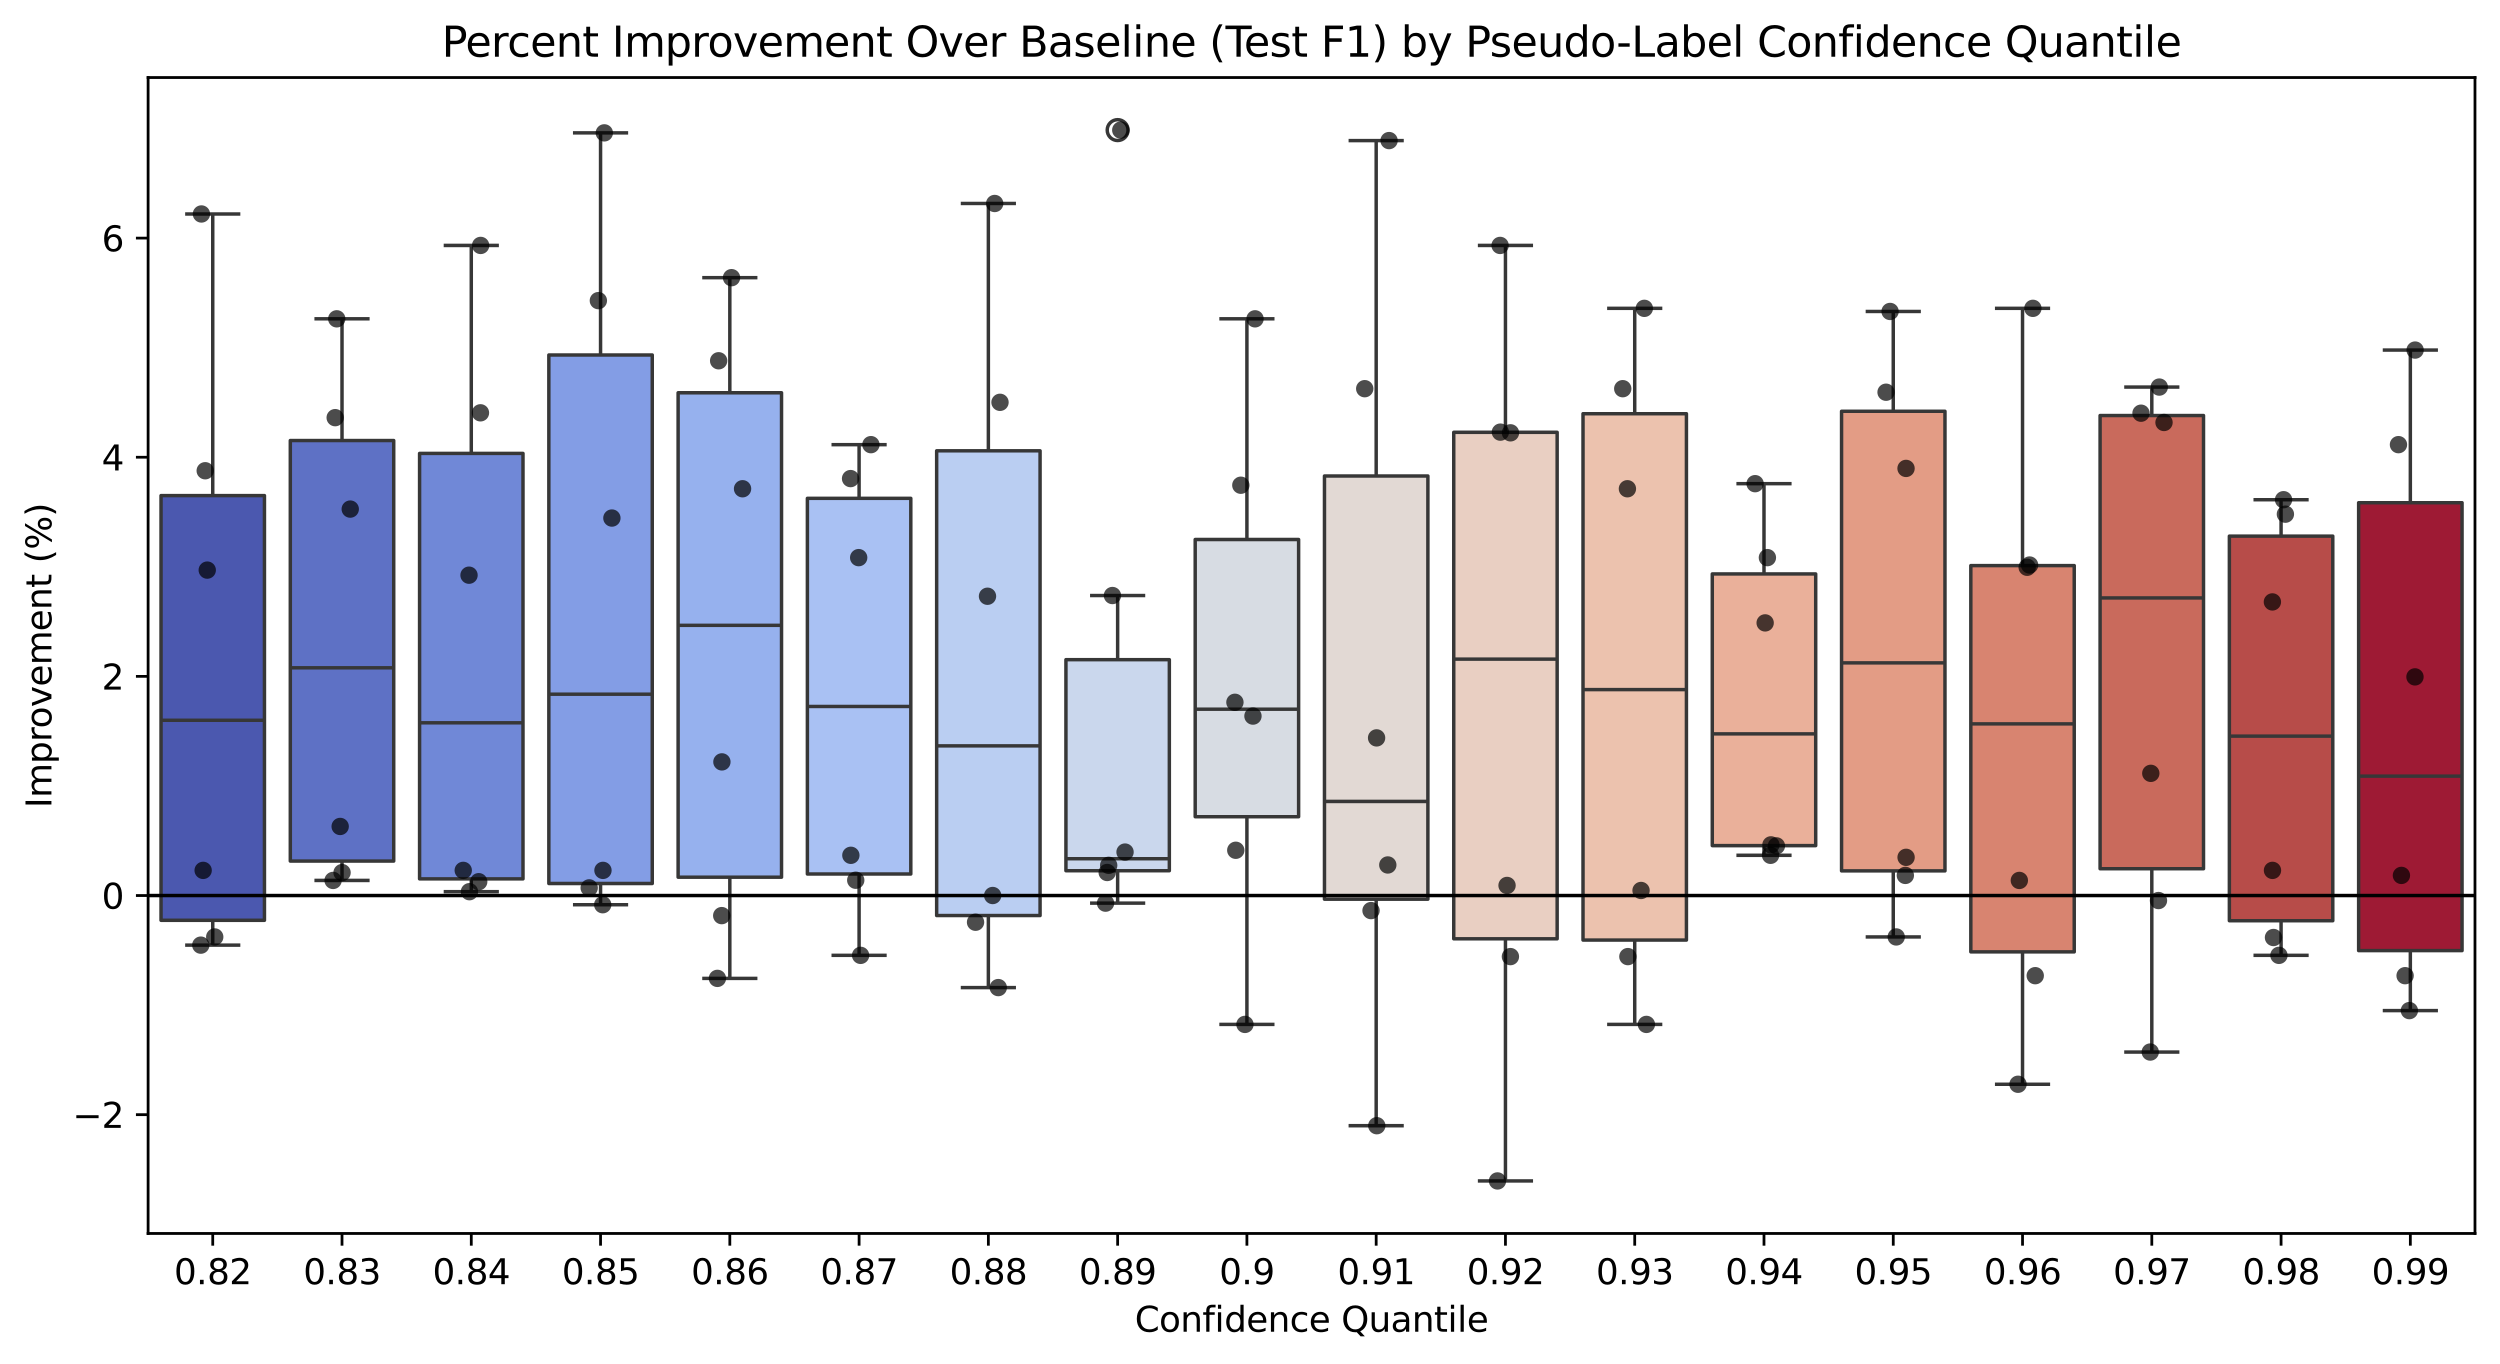 <?xml version="1.0" encoding="utf-8" standalone="no"?>
<!DOCTYPE svg PUBLIC "-//W3C//DTD SVG 1.1//EN"
  "http://www.w3.org/Graphics/SVG/1.1/DTD/svg11.dtd">
<svg xmlns:xlink="http://www.w3.org/1999/xlink" width="719.42pt" height="392.514pt" viewBox="0 0 719.42 392.514" xmlns="http://www.w3.org/2000/svg" version="1.1">
 <defs>
  <style type="text/css">*{stroke-linejoin: round; stroke-linecap: butt}</style>
 </defs>
 <g id="figure_1">
  <g id="patch_1">
   <path d="M 0 392.514 
L 719.42 392.514 
L 719.42 0 
L 0 0 
z
" style="fill: #ffffff"/>
  </g>
  <g id="axes_1">
   <g id="patch_2">
    <path d="M 42.62 354.958 
L 712.22 354.958 
L 712.22 22.318 
L 42.62 22.318 
z
" style="fill: #ffffff"/>
   </g>
   <g id="matplotlib.axis_1">
    <g id="xtick_1">
     <g id="line2d_1">
      <defs>
       <path id="m99a0f85b84" d="M 0 0 
L 0 3.5 
" style="stroke: #000000; stroke-width: 0.8"/>
      </defs>
      <g>
       <use xlink:href="#m99a0f85b84" x="61.22" y="354.958" style="stroke: #000000; stroke-width: 0.8"/>
      </g>
     </g>
     <g id="text_1">
      <!-- 0.82 -->
      <g transform="translate(50.087 369.557) scale(0.1 -0.1)">
       <defs>
        <path id="DejaVuSans-30" d="M 2034 4250 
Q 1547 4250 1301 3770 
Q 1056 3291 1056 2328 
Q 1056 1369 1301 889 
Q 1547 409 2034 409 
Q 2525 409 2770 889 
Q 3016 1369 3016 2328 
Q 3016 3291 2770 3770 
Q 2525 4250 2034 4250 
z
M 2034 4750 
Q 2819 4750 3233 4129 
Q 3647 3509 3647 2328 
Q 3647 1150 3233 529 
Q 2819 -91 2034 -91 
Q 1250 -91 836 529 
Q 422 1150 422 2328 
Q 422 3509 836 4129 
Q 1250 4750 2034 4750 
z
" transform="scale(0.016)"/>
        <path id="DejaVuSans-2e" d="M 684 794 
L 1344 794 
L 1344 0 
L 684 0 
L 684 794 
z
" transform="scale(0.016)"/>
        <path id="DejaVuSans-38" d="M 2034 2216 
Q 1584 2216 1326 1975 
Q 1069 1734 1069 1313 
Q 1069 891 1326 650 
Q 1584 409 2034 409 
Q 2484 409 2743 651 
Q 3003 894 3003 1313 
Q 3003 1734 2745 1975 
Q 2488 2216 2034 2216 
z
M 1403 2484 
Q 997 2584 770 2862 
Q 544 3141 544 3541 
Q 544 4100 942 4425 
Q 1341 4750 2034 4750 
Q 2731 4750 3128 4425 
Q 3525 4100 3525 3541 
Q 3525 3141 3298 2862 
Q 3072 2584 2669 2484 
Q 3125 2378 3379 2068 
Q 3634 1759 3634 1313 
Q 3634 634 3220 271 
Q 2806 -91 2034 -91 
Q 1263 -91 848 271 
Q 434 634 434 1313 
Q 434 1759 690 2068 
Q 947 2378 1403 2484 
z
M 1172 3481 
Q 1172 3119 1398 2916 
Q 1625 2713 2034 2713 
Q 2441 2713 2670 2916 
Q 2900 3119 2900 3481 
Q 2900 3844 2670 4047 
Q 2441 4250 2034 4250 
Q 1625 4250 1398 4047 
Q 1172 3844 1172 3481 
z
" transform="scale(0.016)"/>
        <path id="DejaVuSans-32" d="M 1228 531 
L 3431 531 
L 3431 0 
L 469 0 
L 469 531 
Q 828 903 1448 1529 
Q 2069 2156 2228 2338 
Q 2531 2678 2651 2914 
Q 2772 3150 2772 3378 
Q 2772 3750 2511 3984 
Q 2250 4219 1831 4219 
Q 1534 4219 1204 4116 
Q 875 4013 500 3803 
L 500 4441 
Q 881 4594 1212 4672 
Q 1544 4750 1819 4750 
Q 2544 4750 2975 4387 
Q 3406 4025 3406 3419 
Q 3406 3131 3298 2873 
Q 3191 2616 2906 2266 
Q 2828 2175 2409 1742 
Q 1991 1309 1228 531 
z
" transform="scale(0.016)"/>
       </defs>
       <use xlink:href="#DejaVuSans-30"/>
       <use xlink:href="#DejaVuSans-2e" x="63.623"/>
       <use xlink:href="#DejaVuSans-38" x="95.41"/>
       <use xlink:href="#DejaVuSans-32" x="159.033"/>
      </g>
     </g>
    </g>
    <g id="xtick_2">
     <g id="line2d_2">
      <g>
       <use xlink:href="#m99a0f85b84" x="98.42" y="354.958" style="stroke: #000000; stroke-width: 0.8"/>
      </g>
     </g>
     <g id="text_2">
      <!-- 0.83 -->
      <g transform="translate(87.287 369.557) scale(0.1 -0.1)">
       <defs>
        <path id="DejaVuSans-33" d="M 2597 2516 
Q 3050 2419 3304 2112 
Q 3559 1806 3559 1356 
Q 3559 666 3084 287 
Q 2609 -91 1734 -91 
Q 1441 -91 1130 -33 
Q 819 25 488 141 
L 488 750 
Q 750 597 1062 519 
Q 1375 441 1716 441 
Q 2309 441 2620 675 
Q 2931 909 2931 1356 
Q 2931 1769 2642 2001 
Q 2353 2234 1838 2234 
L 1294 2234 
L 1294 2753 
L 1863 2753 
Q 2328 2753 2575 2939 
Q 2822 3125 2822 3475 
Q 2822 3834 2567 4026 
Q 2313 4219 1838 4219 
Q 1578 4219 1281 4162 
Q 984 4106 628 3988 
L 628 4550 
Q 988 4650 1302 4700 
Q 1616 4750 1894 4750 
Q 2613 4750 3031 4423 
Q 3450 4097 3450 3541 
Q 3450 3153 3228 2886 
Q 3006 2619 2597 2516 
z
" transform="scale(0.016)"/>
       </defs>
       <use xlink:href="#DejaVuSans-30"/>
       <use xlink:href="#DejaVuSans-2e" x="63.623"/>
       <use xlink:href="#DejaVuSans-38" x="95.41"/>
       <use xlink:href="#DejaVuSans-33" x="159.033"/>
      </g>
     </g>
    </g>
    <g id="xtick_3">
     <g id="line2d_3">
      <g>
       <use xlink:href="#m99a0f85b84" x="135.62" y="354.958" style="stroke: #000000; stroke-width: 0.8"/>
      </g>
     </g>
     <g id="text_3">
      <!-- 0.84 -->
      <g transform="translate(124.487 369.557) scale(0.1 -0.1)">
       <defs>
        <path id="DejaVuSans-34" d="M 2419 4116 
L 825 1625 
L 2419 1625 
L 2419 4116 
z
M 2253 4666 
L 3047 4666 
L 3047 1625 
L 3713 1625 
L 3713 1100 
L 3047 1100 
L 3047 0 
L 2419 0 
L 2419 1100 
L 313 1100 
L 313 1709 
L 2253 4666 
z
" transform="scale(0.016)"/>
       </defs>
       <use xlink:href="#DejaVuSans-30"/>
       <use xlink:href="#DejaVuSans-2e" x="63.623"/>
       <use xlink:href="#DejaVuSans-38" x="95.41"/>
       <use xlink:href="#DejaVuSans-34" x="159.033"/>
      </g>
     </g>
    </g>
    <g id="xtick_4">
     <g id="line2d_4">
      <g>
       <use xlink:href="#m99a0f85b84" x="172.82" y="354.958" style="stroke: #000000; stroke-width: 0.8"/>
      </g>
     </g>
     <g id="text_4">
      <!-- 0.85 -->
      <g transform="translate(161.688 369.557) scale(0.1 -0.1)">
       <defs>
        <path id="DejaVuSans-35" d="M 691 4666 
L 3169 4666 
L 3169 4134 
L 1269 4134 
L 1269 2991 
Q 1406 3038 1543 3061 
Q 1681 3084 1819 3084 
Q 2600 3084 3056 2656 
Q 3513 2228 3513 1497 
Q 3513 744 3044 326 
Q 2575 -91 1722 -91 
Q 1428 -91 1123 -41 
Q 819 9 494 109 
L 494 744 
Q 775 591 1075 516 
Q 1375 441 1709 441 
Q 2250 441 2565 725 
Q 2881 1009 2881 1497 
Q 2881 1984 2565 2268 
Q 2250 2553 1709 2553 
Q 1456 2553 1204 2497 
Q 953 2441 691 2322 
L 691 4666 
z
" transform="scale(0.016)"/>
       </defs>
       <use xlink:href="#DejaVuSans-30"/>
       <use xlink:href="#DejaVuSans-2e" x="63.623"/>
       <use xlink:href="#DejaVuSans-38" x="95.41"/>
       <use xlink:href="#DejaVuSans-35" x="159.033"/>
      </g>
     </g>
    </g>
    <g id="xtick_5">
     <g id="line2d_5">
      <g>
       <use xlink:href="#m99a0f85b84" x="210.02" y="354.958" style="stroke: #000000; stroke-width: 0.8"/>
      </g>
     </g>
     <g id="text_5">
      <!-- 0.86 -->
      <g transform="translate(198.887 369.557) scale(0.1 -0.1)">
       <defs>
        <path id="DejaVuSans-36" d="M 2113 2584 
Q 1688 2584 1439 2293 
Q 1191 2003 1191 1497 
Q 1191 994 1439 701 
Q 1688 409 2113 409 
Q 2538 409 2786 701 
Q 3034 994 3034 1497 
Q 3034 2003 2786 2293 
Q 2538 2584 2113 2584 
z
M 3366 4563 
L 3366 3988 
Q 3128 4100 2886 4159 
Q 2644 4219 2406 4219 
Q 1781 4219 1451 3797 
Q 1122 3375 1075 2522 
Q 1259 2794 1537 2939 
Q 1816 3084 2150 3084 
Q 2853 3084 3261 2657 
Q 3669 2231 3669 1497 
Q 3669 778 3244 343 
Q 2819 -91 2113 -91 
Q 1303 -91 875 529 
Q 447 1150 447 2328 
Q 447 3434 972 4092 
Q 1497 4750 2381 4750 
Q 2619 4750 2861 4703 
Q 3103 4656 3366 4563 
z
" transform="scale(0.016)"/>
       </defs>
       <use xlink:href="#DejaVuSans-30"/>
       <use xlink:href="#DejaVuSans-2e" x="63.623"/>
       <use xlink:href="#DejaVuSans-38" x="95.41"/>
       <use xlink:href="#DejaVuSans-36" x="159.033"/>
      </g>
     </g>
    </g>
    <g id="xtick_6">
     <g id="line2d_6">
      <g>
       <use xlink:href="#m99a0f85b84" x="247.22" y="354.958" style="stroke: #000000; stroke-width: 0.8"/>
      </g>
     </g>
     <g id="text_6">
      <!-- 0.87 -->
      <g transform="translate(236.088 369.557) scale(0.1 -0.1)">
       <defs>
        <path id="DejaVuSans-37" d="M 525 4666 
L 3525 4666 
L 3525 4397 
L 1831 0 
L 1172 0 
L 2766 4134 
L 525 4134 
L 525 4666 
z
" transform="scale(0.016)"/>
       </defs>
       <use xlink:href="#DejaVuSans-30"/>
       <use xlink:href="#DejaVuSans-2e" x="63.623"/>
       <use xlink:href="#DejaVuSans-38" x="95.41"/>
       <use xlink:href="#DejaVuSans-37" x="159.033"/>
      </g>
     </g>
    </g>
    <g id="xtick_7">
     <g id="line2d_7">
      <g>
       <use xlink:href="#m99a0f85b84" x="284.42" y="354.958" style="stroke: #000000; stroke-width: 0.8"/>
      </g>
     </g>
     <g id="text_7">
      <!-- 0.88 -->
      <g transform="translate(273.288 369.557) scale(0.1 -0.1)">
       <use xlink:href="#DejaVuSans-30"/>
       <use xlink:href="#DejaVuSans-2e" x="63.623"/>
       <use xlink:href="#DejaVuSans-38" x="95.41"/>
       <use xlink:href="#DejaVuSans-38" x="159.033"/>
      </g>
     </g>
    </g>
    <g id="xtick_8">
     <g id="line2d_8">
      <g>
       <use xlink:href="#m99a0f85b84" x="321.62" y="354.958" style="stroke: #000000; stroke-width: 0.8"/>
      </g>
     </g>
     <g id="text_8">
      <!-- 0.89 -->
      <g transform="translate(310.488 369.557) scale(0.1 -0.1)">
       <defs>
        <path id="DejaVuSans-39" d="M 703 97 
L 703 672 
Q 941 559 1184 500 
Q 1428 441 1663 441 
Q 2288 441 2617 861 
Q 2947 1281 2994 2138 
Q 2813 1869 2534 1725 
Q 2256 1581 1919 1581 
Q 1219 1581 811 2004 
Q 403 2428 403 3163 
Q 403 3881 828 4315 
Q 1253 4750 1959 4750 
Q 2769 4750 3195 4129 
Q 3622 3509 3622 2328 
Q 3622 1225 3098 567 
Q 2575 -91 1691 -91 
Q 1453 -91 1209 -44 
Q 966 3 703 97 
z
M 1959 2075 
Q 2384 2075 2632 2365 
Q 2881 2656 2881 3163 
Q 2881 3666 2632 3958 
Q 2384 4250 1959 4250 
Q 1534 4250 1286 3958 
Q 1038 3666 1038 3163 
Q 1038 2656 1286 2365 
Q 1534 2075 1959 2075 
z
" transform="scale(0.016)"/>
       </defs>
       <use xlink:href="#DejaVuSans-30"/>
       <use xlink:href="#DejaVuSans-2e" x="63.623"/>
       <use xlink:href="#DejaVuSans-38" x="95.41"/>
       <use xlink:href="#DejaVuSans-39" x="159.033"/>
      </g>
     </g>
    </g>
    <g id="xtick_9">
     <g id="line2d_9">
      <g>
       <use xlink:href="#m99a0f85b84" x="358.82" y="354.958" style="stroke: #000000; stroke-width: 0.8"/>
      </g>
     </g>
     <g id="text_9">
      <!-- 0.9 -->
      <g transform="translate(350.869 369.557) scale(0.1 -0.1)">
       <use xlink:href="#DejaVuSans-30"/>
       <use xlink:href="#DejaVuSans-2e" x="63.623"/>
       <use xlink:href="#DejaVuSans-39" x="95.41"/>
      </g>
     </g>
    </g>
    <g id="xtick_10">
     <g id="line2d_10">
      <g>
       <use xlink:href="#m99a0f85b84" x="396.02" y="354.958" style="stroke: #000000; stroke-width: 0.8"/>
      </g>
     </g>
     <g id="text_10">
      <!-- 0.91 -->
      <g transform="translate(384.887 369.557) scale(0.1 -0.1)">
       <defs>
        <path id="DejaVuSans-31" d="M 794 531 
L 1825 531 
L 1825 4091 
L 703 3866 
L 703 4441 
L 1819 4666 
L 2450 4666 
L 2450 531 
L 3481 531 
L 3481 0 
L 794 0 
L 794 531 
z
" transform="scale(0.016)"/>
       </defs>
       <use xlink:href="#DejaVuSans-30"/>
       <use xlink:href="#DejaVuSans-2e" x="63.623"/>
       <use xlink:href="#DejaVuSans-39" x="95.41"/>
       <use xlink:href="#DejaVuSans-31" x="159.033"/>
      </g>
     </g>
    </g>
    <g id="xtick_11">
     <g id="line2d_11">
      <g>
       <use xlink:href="#m99a0f85b84" x="433.22" y="354.958" style="stroke: #000000; stroke-width: 0.8"/>
      </g>
     </g>
     <g id="text_11">
      <!-- 0.92 -->
      <g transform="translate(422.087 369.557) scale(0.1 -0.1)">
       <use xlink:href="#DejaVuSans-30"/>
       <use xlink:href="#DejaVuSans-2e" x="63.623"/>
       <use xlink:href="#DejaVuSans-39" x="95.41"/>
       <use xlink:href="#DejaVuSans-32" x="159.033"/>
      </g>
     </g>
    </g>
    <g id="xtick_12">
     <g id="line2d_12">
      <g>
       <use xlink:href="#m99a0f85b84" x="470.42" y="354.958" style="stroke: #000000; stroke-width: 0.8"/>
      </g>
     </g>
     <g id="text_12">
      <!-- 0.93 -->
      <g transform="translate(459.288 369.557) scale(0.1 -0.1)">
       <use xlink:href="#DejaVuSans-30"/>
       <use xlink:href="#DejaVuSans-2e" x="63.623"/>
       <use xlink:href="#DejaVuSans-39" x="95.41"/>
       <use xlink:href="#DejaVuSans-33" x="159.033"/>
      </g>
     </g>
    </g>
    <g id="xtick_13">
     <g id="line2d_13">
      <g>
       <use xlink:href="#m99a0f85b84" x="507.62" y="354.958" style="stroke: #000000; stroke-width: 0.8"/>
      </g>
     </g>
     <g id="text_13">
      <!-- 0.94 -->
      <g transform="translate(496.488 369.557) scale(0.1 -0.1)">
       <use xlink:href="#DejaVuSans-30"/>
       <use xlink:href="#DejaVuSans-2e" x="63.623"/>
       <use xlink:href="#DejaVuSans-39" x="95.41"/>
       <use xlink:href="#DejaVuSans-34" x="159.033"/>
      </g>
     </g>
    </g>
    <g id="xtick_14">
     <g id="line2d_14">
      <g>
       <use xlink:href="#m99a0f85b84" x="544.82" y="354.958" style="stroke: #000000; stroke-width: 0.8"/>
      </g>
     </g>
     <g id="text_14">
      <!-- 0.95 -->
      <g transform="translate(533.688 369.557) scale(0.1 -0.1)">
       <use xlink:href="#DejaVuSans-30"/>
       <use xlink:href="#DejaVuSans-2e" x="63.623"/>
       <use xlink:href="#DejaVuSans-39" x="95.41"/>
       <use xlink:href="#DejaVuSans-35" x="159.033"/>
      </g>
     </g>
    </g>
    <g id="xtick_15">
     <g id="line2d_15">
      <g>
       <use xlink:href="#m99a0f85b84" x="582.02" y="354.958" style="stroke: #000000; stroke-width: 0.8"/>
      </g>
     </g>
     <g id="text_15">
      <!-- 0.96 -->
      <g transform="translate(570.888 369.557) scale(0.1 -0.1)">
       <use xlink:href="#DejaVuSans-30"/>
       <use xlink:href="#DejaVuSans-2e" x="63.623"/>
       <use xlink:href="#DejaVuSans-39" x="95.41"/>
       <use xlink:href="#DejaVuSans-36" x="159.033"/>
      </g>
     </g>
    </g>
    <g id="xtick_16">
     <g id="line2d_16">
      <g>
       <use xlink:href="#m99a0f85b84" x="619.22" y="354.958" style="stroke: #000000; stroke-width: 0.8"/>
      </g>
     </g>
     <g id="text_16">
      <!-- 0.97 -->
      <g transform="translate(608.087 369.557) scale(0.1 -0.1)">
       <use xlink:href="#DejaVuSans-30"/>
       <use xlink:href="#DejaVuSans-2e" x="63.623"/>
       <use xlink:href="#DejaVuSans-39" x="95.41"/>
       <use xlink:href="#DejaVuSans-37" x="159.033"/>
      </g>
     </g>
    </g>
    <g id="xtick_17">
     <g id="line2d_17">
      <g>
       <use xlink:href="#m99a0f85b84" x="656.42" y="354.958" style="stroke: #000000; stroke-width: 0.8"/>
      </g>
     </g>
     <g id="text_17">
      <!-- 0.98 -->
      <g transform="translate(645.288 369.557) scale(0.1 -0.1)">
       <use xlink:href="#DejaVuSans-30"/>
       <use xlink:href="#DejaVuSans-2e" x="63.623"/>
       <use xlink:href="#DejaVuSans-39" x="95.41"/>
       <use xlink:href="#DejaVuSans-38" x="159.033"/>
      </g>
     </g>
    </g>
    <g id="xtick_18">
     <g id="line2d_18">
      <g>
       <use xlink:href="#m99a0f85b84" x="693.62" y="354.958" style="stroke: #000000; stroke-width: 0.8"/>
      </g>
     </g>
     <g id="text_18">
      <!-- 0.99 -->
      <g transform="translate(682.487 369.557) scale(0.1 -0.1)">
       <use xlink:href="#DejaVuSans-30"/>
       <use xlink:href="#DejaVuSans-2e" x="63.623"/>
       <use xlink:href="#DejaVuSans-39" x="95.41"/>
       <use xlink:href="#DejaVuSans-39" x="159.033"/>
      </g>
     </g>
    </g>
    <g id="text_19">
     <!-- Confidence Quantile -->
     <g transform="translate(326.565 383.235) scale(0.1 -0.1)">
      <defs>
       <path id="DejaVuSans-43" d="M 4122 4306 
L 4122 3641 
Q 3803 3938 3442 4084 
Q 3081 4231 2675 4231 
Q 1875 4231 1450 3742 
Q 1025 3253 1025 2328 
Q 1025 1406 1450 917 
Q 1875 428 2675 428 
Q 3081 428 3442 575 
Q 3803 722 4122 1019 
L 4122 359 
Q 3791 134 3420 21 
Q 3050 -91 2638 -91 
Q 1578 -91 968 557 
Q 359 1206 359 2328 
Q 359 3453 968 4101 
Q 1578 4750 2638 4750 
Q 3056 4750 3426 4639 
Q 3797 4528 4122 4306 
z
" transform="scale(0.016)"/>
       <path id="DejaVuSans-6f" d="M 1959 3097 
Q 1497 3097 1228 2736 
Q 959 2375 959 1747 
Q 959 1119 1226 758 
Q 1494 397 1959 397 
Q 2419 397 2687 759 
Q 2956 1122 2956 1747 
Q 2956 2369 2687 2733 
Q 2419 3097 1959 3097 
z
M 1959 3584 
Q 2709 3584 3137 3096 
Q 3566 2609 3566 1747 
Q 3566 888 3137 398 
Q 2709 -91 1959 -91 
Q 1206 -91 779 398 
Q 353 888 353 1747 
Q 353 2609 779 3096 
Q 1206 3584 1959 3584 
z
" transform="scale(0.016)"/>
       <path id="DejaVuSans-6e" d="M 3513 2113 
L 3513 0 
L 2938 0 
L 2938 2094 
Q 2938 2591 2744 2837 
Q 2550 3084 2163 3084 
Q 1697 3084 1428 2787 
Q 1159 2491 1159 1978 
L 1159 0 
L 581 0 
L 581 3500 
L 1159 3500 
L 1159 2956 
Q 1366 3272 1645 3428 
Q 1925 3584 2291 3584 
Q 2894 3584 3203 3211 
Q 3513 2838 3513 2113 
z
" transform="scale(0.016)"/>
       <path id="DejaVuSans-66" d="M 2375 4863 
L 2375 4384 
L 1825 4384 
Q 1516 4384 1395 4259 
Q 1275 4134 1275 3809 
L 1275 3500 
L 2222 3500 
L 2222 3053 
L 1275 3053 
L 1275 0 
L 697 0 
L 697 3053 
L 147 3053 
L 147 3500 
L 697 3500 
L 697 3744 
Q 697 4328 969 4595 
Q 1241 4863 1831 4863 
L 2375 4863 
z
" transform="scale(0.016)"/>
       <path id="DejaVuSans-69" d="M 603 3500 
L 1178 3500 
L 1178 0 
L 603 0 
L 603 3500 
z
M 603 4863 
L 1178 4863 
L 1178 4134 
L 603 4134 
L 603 4863 
z
" transform="scale(0.016)"/>
       <path id="DejaVuSans-64" d="M 2906 2969 
L 2906 4863 
L 3481 4863 
L 3481 0 
L 2906 0 
L 2906 525 
Q 2725 213 2448 61 
Q 2172 -91 1784 -91 
Q 1150 -91 751 415 
Q 353 922 353 1747 
Q 353 2572 751 3078 
Q 1150 3584 1784 3584 
Q 2172 3584 2448 3432 
Q 2725 3281 2906 2969 
z
M 947 1747 
Q 947 1113 1208 752 
Q 1469 391 1925 391 
Q 2381 391 2643 752 
Q 2906 1113 2906 1747 
Q 2906 2381 2643 2742 
Q 2381 3103 1925 3103 
Q 1469 3103 1208 2742 
Q 947 2381 947 1747 
z
" transform="scale(0.016)"/>
       <path id="DejaVuSans-65" d="M 3597 1894 
L 3597 1613 
L 953 1613 
Q 991 1019 1311 708 
Q 1631 397 2203 397 
Q 2534 397 2845 478 
Q 3156 559 3463 722 
L 3463 178 
Q 3153 47 2828 -22 
Q 2503 -91 2169 -91 
Q 1331 -91 842 396 
Q 353 884 353 1716 
Q 353 2575 817 3079 
Q 1281 3584 2069 3584 
Q 2775 3584 3186 3129 
Q 3597 2675 3597 1894 
z
M 3022 2063 
Q 3016 2534 2758 2815 
Q 2500 3097 2075 3097 
Q 1594 3097 1305 2825 
Q 1016 2553 972 2059 
L 3022 2063 
z
" transform="scale(0.016)"/>
       <path id="DejaVuSans-63" d="M 3122 3366 
L 3122 2828 
Q 2878 2963 2633 3030 
Q 2388 3097 2138 3097 
Q 1578 3097 1268 2742 
Q 959 2388 959 1747 
Q 959 1106 1268 751 
Q 1578 397 2138 397 
Q 2388 397 2633 464 
Q 2878 531 3122 666 
L 3122 134 
Q 2881 22 2623 -34 
Q 2366 -91 2075 -91 
Q 1284 -91 818 406 
Q 353 903 353 1747 
Q 353 2603 823 3093 
Q 1294 3584 2113 3584 
Q 2378 3584 2631 3529 
Q 2884 3475 3122 3366 
z
" transform="scale(0.016)"/>
       <path id="DejaVuSans-20" transform="scale(0.016)"/>
       <path id="DejaVuSans-51" d="M 2522 4238 
Q 1834 4238 1429 3725 
Q 1025 3213 1025 2328 
Q 1025 1447 1429 934 
Q 1834 422 2522 422 
Q 3209 422 3611 934 
Q 4013 1447 4013 2328 
Q 4013 3213 3611 3725 
Q 3209 4238 2522 4238 
z
M 3406 84 
L 4238 -825 
L 3475 -825 
L 2784 -78 
Q 2681 -84 2626 -87 
Q 2572 -91 2522 -91 
Q 1538 -91 948 567 
Q 359 1225 359 2328 
Q 359 3434 948 4092 
Q 1538 4750 2522 4750 
Q 3503 4750 4090 4092 
Q 4678 3434 4678 2328 
Q 4678 1516 4351 937 
Q 4025 359 3406 84 
z
" transform="scale(0.016)"/>
       <path id="DejaVuSans-75" d="M 544 1381 
L 544 3500 
L 1119 3500 
L 1119 1403 
Q 1119 906 1312 657 
Q 1506 409 1894 409 
Q 2359 409 2629 706 
Q 2900 1003 2900 1516 
L 2900 3500 
L 3475 3500 
L 3475 0 
L 2900 0 
L 2900 538 
Q 2691 219 2414 64 
Q 2138 -91 1772 -91 
Q 1169 -91 856 284 
Q 544 659 544 1381 
z
M 1991 3584 
L 1991 3584 
z
" transform="scale(0.016)"/>
       <path id="DejaVuSans-61" d="M 2194 1759 
Q 1497 1759 1228 1600 
Q 959 1441 959 1056 
Q 959 750 1161 570 
Q 1363 391 1709 391 
Q 2188 391 2477 730 
Q 2766 1069 2766 1631 
L 2766 1759 
L 2194 1759 
z
M 3341 1997 
L 3341 0 
L 2766 0 
L 2766 531 
Q 2569 213 2275 61 
Q 1981 -91 1556 -91 
Q 1019 -91 701 211 
Q 384 513 384 1019 
Q 384 1609 779 1909 
Q 1175 2209 1959 2209 
L 2766 2209 
L 2766 2266 
Q 2766 2663 2505 2880 
Q 2244 3097 1772 3097 
Q 1472 3097 1187 3025 
Q 903 2953 641 2809 
L 641 3341 
Q 956 3463 1253 3523 
Q 1550 3584 1831 3584 
Q 2591 3584 2966 3190 
Q 3341 2797 3341 1997 
z
" transform="scale(0.016)"/>
       <path id="DejaVuSans-74" d="M 1172 4494 
L 1172 3500 
L 2356 3500 
L 2356 3053 
L 1172 3053 
L 1172 1153 
Q 1172 725 1289 603 
Q 1406 481 1766 481 
L 2356 481 
L 2356 0 
L 1766 0 
Q 1100 0 847 248 
Q 594 497 594 1153 
L 594 3053 
L 172 3053 
L 172 3500 
L 594 3500 
L 594 4494 
L 1172 4494 
z
" transform="scale(0.016)"/>
       <path id="DejaVuSans-6c" d="M 603 4863 
L 1178 4863 
L 1178 0 
L 603 0 
L 603 4863 
z
" transform="scale(0.016)"/>
      </defs>
      <use xlink:href="#DejaVuSans-43"/>
      <use xlink:href="#DejaVuSans-6f" x="69.824"/>
      <use xlink:href="#DejaVuSans-6e" x="131.006"/>
      <use xlink:href="#DejaVuSans-66" x="194.385"/>
      <use xlink:href="#DejaVuSans-69" x="229.59"/>
      <use xlink:href="#DejaVuSans-64" x="257.373"/>
      <use xlink:href="#DejaVuSans-65" x="320.85"/>
      <use xlink:href="#DejaVuSans-6e" x="382.373"/>
      <use xlink:href="#DejaVuSans-63" x="445.752"/>
      <use xlink:href="#DejaVuSans-65" x="500.732"/>
      <use xlink:href="#DejaVuSans-20" x="562.256"/>
      <use xlink:href="#DejaVuSans-51" x="594.043"/>
      <use xlink:href="#DejaVuSans-75" x="672.754"/>
      <use xlink:href="#DejaVuSans-61" x="736.133"/>
      <use xlink:href="#DejaVuSans-6e" x="797.412"/>
      <use xlink:href="#DejaVuSans-74" x="860.791"/>
      <use xlink:href="#DejaVuSans-69" x="900"/>
      <use xlink:href="#DejaVuSans-6c" x="927.783"/>
      <use xlink:href="#DejaVuSans-65" x="955.566"/>
     </g>
    </g>
   </g>
   <g id="matplotlib.axis_2">
    <g id="ytick_1">
     <g id="line2d_19">
      <defs>
       <path id="m314e9eab8f" d="M 0 0 
L -3.5 0 
" style="stroke: #000000; stroke-width: 0.8"/>
      </defs>
      <g>
       <use xlink:href="#m314e9eab8f" x="42.62" y="320.761" style="stroke: #000000; stroke-width: 0.8"/>
      </g>
     </g>
     <g id="text_20">
      <!-- −2 -->
      <g transform="translate(20.878 324.56) scale(0.1 -0.1)">
       <defs>
        <path id="DejaVuSans-2212" d="M 678 2272 
L 4684 2272 
L 4684 1741 
L 678 1741 
L 678 2272 
z
" transform="scale(0.016)"/>
       </defs>
       <use xlink:href="#DejaVuSans-2212"/>
       <use xlink:href="#DejaVuSans-32" x="83.789"/>
      </g>
     </g>
    </g>
    <g id="ytick_2">
     <g id="line2d_20">
      <g>
       <use xlink:href="#m314e9eab8f" x="42.62" y="257.7" style="stroke: #000000; stroke-width: 0.8"/>
      </g>
     </g>
     <g id="text_21">
      <!-- 0 -->
      <g transform="translate(29.258 261.499) scale(0.1 -0.1)">
       <use xlink:href="#DejaVuSans-30"/>
      </g>
     </g>
    </g>
    <g id="ytick_3">
     <g id="line2d_21">
      <g>
       <use xlink:href="#m314e9eab8f" x="42.62" y="194.638" style="stroke: #000000; stroke-width: 0.8"/>
      </g>
     </g>
     <g id="text_22">
      <!-- 2 -->
      <g transform="translate(29.258 198.438) scale(0.1 -0.1)">
       <use xlink:href="#DejaVuSans-32"/>
      </g>
     </g>
    </g>
    <g id="ytick_4">
     <g id="line2d_22">
      <g>
       <use xlink:href="#m314e9eab8f" x="42.62" y="131.577" style="stroke: #000000; stroke-width: 0.8"/>
      </g>
     </g>
     <g id="text_23">
      <!-- 4 -->
      <g transform="translate(29.258 135.377) scale(0.1 -0.1)">
       <use xlink:href="#DejaVuSans-34"/>
      </g>
     </g>
    </g>
    <g id="ytick_5">
     <g id="line2d_23">
      <g>
       <use xlink:href="#m314e9eab8f" x="42.62" y="68.516" style="stroke: #000000; stroke-width: 0.8"/>
      </g>
     </g>
     <g id="text_24">
      <!-- 6 -->
      <g transform="translate(29.258 72.315) scale(0.1 -0.1)">
       <use xlink:href="#DejaVuSans-36"/>
      </g>
     </g>
    </g>
    <g id="text_25">
     <!-- Improvement (%) -->
     <g transform="translate(14.798 232.513) rotate(-90) scale(0.1 -0.1)">
      <defs>
       <path id="DejaVuSans-49" d="M 628 4666 
L 1259 4666 
L 1259 0 
L 628 0 
L 628 4666 
z
" transform="scale(0.016)"/>
       <path id="DejaVuSans-6d" d="M 3328 2828 
Q 3544 3216 3844 3400 
Q 4144 3584 4550 3584 
Q 5097 3584 5394 3201 
Q 5691 2819 5691 2113 
L 5691 0 
L 5113 0 
L 5113 2094 
Q 5113 2597 4934 2840 
Q 4756 3084 4391 3084 
Q 3944 3084 3684 2787 
Q 3425 2491 3425 1978 
L 3425 0 
L 2847 0 
L 2847 2094 
Q 2847 2600 2669 2842 
Q 2491 3084 2119 3084 
Q 1678 3084 1418 2786 
Q 1159 2488 1159 1978 
L 1159 0 
L 581 0 
L 581 3500 
L 1159 3500 
L 1159 2956 
Q 1356 3278 1631 3431 
Q 1906 3584 2284 3584 
Q 2666 3584 2933 3390 
Q 3200 3197 3328 2828 
z
" transform="scale(0.016)"/>
       <path id="DejaVuSans-70" d="M 1159 525 
L 1159 -1331 
L 581 -1331 
L 581 3500 
L 1159 3500 
L 1159 2969 
Q 1341 3281 1617 3432 
Q 1894 3584 2278 3584 
Q 2916 3584 3314 3078 
Q 3713 2572 3713 1747 
Q 3713 922 3314 415 
Q 2916 -91 2278 -91 
Q 1894 -91 1617 61 
Q 1341 213 1159 525 
z
M 3116 1747 
Q 3116 2381 2855 2742 
Q 2594 3103 2138 3103 
Q 1681 3103 1420 2742 
Q 1159 2381 1159 1747 
Q 1159 1113 1420 752 
Q 1681 391 2138 391 
Q 2594 391 2855 752 
Q 3116 1113 3116 1747 
z
" transform="scale(0.016)"/>
       <path id="DejaVuSans-72" d="M 2631 2963 
Q 2534 3019 2420 3045 
Q 2306 3072 2169 3072 
Q 1681 3072 1420 2755 
Q 1159 2438 1159 1844 
L 1159 0 
L 581 0 
L 581 3500 
L 1159 3500 
L 1159 2956 
Q 1341 3275 1631 3429 
Q 1922 3584 2338 3584 
Q 2397 3584 2469 3576 
Q 2541 3569 2628 3553 
L 2631 2963 
z
" transform="scale(0.016)"/>
       <path id="DejaVuSans-76" d="M 191 3500 
L 800 3500 
L 1894 563 
L 2988 3500 
L 3597 3500 
L 2284 0 
L 1503 0 
L 191 3500 
z
" transform="scale(0.016)"/>
       <path id="DejaVuSans-28" d="M 1984 4856 
Q 1566 4138 1362 3434 
Q 1159 2731 1159 2009 
Q 1159 1288 1364 580 
Q 1569 -128 1984 -844 
L 1484 -844 
Q 1016 -109 783 600 
Q 550 1309 550 2009 
Q 550 2706 781 3412 
Q 1013 4119 1484 4856 
L 1984 4856 
z
" transform="scale(0.016)"/>
       <path id="DejaVuSans-25" d="M 4653 2053 
Q 4381 2053 4226 1822 
Q 4072 1591 4072 1178 
Q 4072 772 4226 539 
Q 4381 306 4653 306 
Q 4919 306 5073 539 
Q 5228 772 5228 1178 
Q 5228 1588 5073 1820 
Q 4919 2053 4653 2053 
z
M 4653 2450 
Q 5147 2450 5437 2106 
Q 5728 1763 5728 1178 
Q 5728 594 5436 251 
Q 5144 -91 4653 -91 
Q 4153 -91 3862 251 
Q 3572 594 3572 1178 
Q 3572 1766 3864 2108 
Q 4156 2450 4653 2450 
z
M 1428 4353 
Q 1159 4353 1004 4120 
Q 850 3888 850 3481 
Q 850 3069 1003 2837 
Q 1156 2606 1428 2606 
Q 1700 2606 1854 2837 
Q 2009 3069 2009 3481 
Q 2009 3884 1853 4118 
Q 1697 4353 1428 4353 
z
M 4250 4750 
L 4750 4750 
L 1831 -91 
L 1331 -91 
L 4250 4750 
z
M 1428 4750 
Q 1922 4750 2215 4408 
Q 2509 4066 2509 3481 
Q 2509 2891 2217 2550 
Q 1925 2209 1428 2209 
Q 931 2209 642 2551 
Q 353 2894 353 3481 
Q 353 4063 643 4406 
Q 934 4750 1428 4750 
z
" transform="scale(0.016)"/>
       <path id="DejaVuSans-29" d="M 513 4856 
L 1013 4856 
Q 1481 4119 1714 3412 
Q 1947 2706 1947 2009 
Q 1947 1309 1714 600 
Q 1481 -109 1013 -844 
L 513 -844 
Q 928 -128 1133 580 
Q 1338 1288 1338 2009 
Q 1338 2731 1133 3434 
Q 928 4138 513 4856 
z
" transform="scale(0.016)"/>
      </defs>
      <use xlink:href="#DejaVuSans-49"/>
      <use xlink:href="#DejaVuSans-6d" x="29.492"/>
      <use xlink:href="#DejaVuSans-70" x="126.904"/>
      <use xlink:href="#DejaVuSans-72" x="190.381"/>
      <use xlink:href="#DejaVuSans-6f" x="229.244"/>
      <use xlink:href="#DejaVuSans-76" x="290.426"/>
      <use xlink:href="#DejaVuSans-65" x="349.605"/>
      <use xlink:href="#DejaVuSans-6d" x="411.129"/>
      <use xlink:href="#DejaVuSans-65" x="508.541"/>
      <use xlink:href="#DejaVuSans-6e" x="570.064"/>
      <use xlink:href="#DejaVuSans-74" x="633.443"/>
      <use xlink:href="#DejaVuSans-20" x="672.652"/>
      <use xlink:href="#DejaVuSans-28" x="704.439"/>
      <use xlink:href="#DejaVuSans-25" x="743.453"/>
      <use xlink:href="#DejaVuSans-29" x="838.473"/>
     </g>
    </g>
   </g>
   <g id="patch_3">
    <path d="M 46.34 264.834 
L 76.1 264.834 
L 76.1 142.615 
L 46.34 142.615 
L 46.34 264.834 
z
" clip-path="url(#p38b93ab265)" style="fill: #4b58af; stroke: #373737; stroke-linejoin: miter"/>
   </g>
   <g id="line2d_24">
    <path d="M 61.22 264.834 
L 61.22 271.982 
" clip-path="url(#p38b93ab265)" style="fill: none; stroke: #373737"/>
   </g>
   <g id="line2d_25">
    <path d="M 61.22 142.615 
L 61.22 61.576 
" clip-path="url(#p38b93ab265)" style="fill: none; stroke: #373737"/>
   </g>
   <g id="line2d_26">
    <path d="M 53.78 271.982 
L 68.66 271.982 
" clip-path="url(#p38b93ab265)" style="fill: none; stroke: #373737; stroke-linecap: square"/>
   </g>
   <g id="line2d_27">
    <path d="M 53.78 61.576 
L 68.66 61.576 
" clip-path="url(#p38b93ab265)" style="fill: none; stroke: #373737; stroke-linecap: square"/>
   </g>
   <g id="line2d_28"/>
   <g id="patch_4">
    <path d="M 83.54 247.788 
L 113.3 247.788 
L 113.3 126.766 
L 83.54 126.766 
L 83.54 247.788 
z
" clip-path="url(#p38b93ab265)" style="fill: #5e71c5; stroke: #373737; stroke-linejoin: miter"/>
   </g>
   <g id="line2d_29">
    <path d="M 98.42 247.788 
L 98.42 253.361 
" clip-path="url(#p38b93ab265)" style="fill: none; stroke: #373737"/>
   </g>
   <g id="line2d_30">
    <path d="M 98.42 126.766 
L 98.42 91.749 
" clip-path="url(#p38b93ab265)" style="fill: none; stroke: #373737"/>
   </g>
   <g id="line2d_31">
    <path d="M 90.98 253.361 
L 105.86 253.361 
" clip-path="url(#p38b93ab265)" style="fill: none; stroke: #373737; stroke-linecap: square"/>
   </g>
   <g id="line2d_32">
    <path d="M 90.98 91.749 
L 105.86 91.749 
" clip-path="url(#p38b93ab265)" style="fill: none; stroke: #373737; stroke-linecap: square"/>
   </g>
   <g id="line2d_33"/>
   <g id="patch_5">
    <path d="M 120.74 252.911 
L 150.5 252.911 
L 150.5 130.479 
L 120.74 130.479 
L 120.74 252.911 
z
" clip-path="url(#p38b93ab265)" style="fill: #7088d7; stroke: #373737; stroke-linejoin: miter"/>
   </g>
   <g id="line2d_34">
    <path d="M 135.62 252.911 
L 135.62 256.601 
" clip-path="url(#p38b93ab265)" style="fill: none; stroke: #373737"/>
   </g>
   <g id="line2d_35">
    <path d="M 135.62 130.479 
L 135.62 70.628 
" clip-path="url(#p38b93ab265)" style="fill: none; stroke: #373737"/>
   </g>
   <g id="line2d_36">
    <path d="M 128.18 256.601 
L 143.06 256.601 
" clip-path="url(#p38b93ab265)" style="fill: none; stroke: #373737; stroke-linecap: square"/>
   </g>
   <g id="line2d_37">
    <path d="M 128.18 70.628 
L 143.06 70.628 
" clip-path="url(#p38b93ab265)" style="fill: none; stroke: #373737; stroke-linecap: square"/>
   </g>
   <g id="line2d_38"/>
   <g id="patch_6">
    <path d="M 157.94 254.244 
L 187.7 254.244 
L 187.7 102.154 
L 157.94 102.154 
L 157.94 254.244 
z
" clip-path="url(#p38b93ab265)" style="fill: #839de5; stroke: #373737; stroke-linejoin: miter"/>
   </g>
   <g id="line2d_39">
    <path d="M 172.82 254.244 
L 172.82 260.349 
" clip-path="url(#p38b93ab265)" style="fill: none; stroke: #373737"/>
   </g>
   <g id="line2d_40">
    <path d="M 172.82 102.154 
L 172.82 38.236 
" clip-path="url(#p38b93ab265)" style="fill: none; stroke: #373737"/>
   </g>
   <g id="line2d_41">
    <path d="M 165.38 260.349 
L 180.26 260.349 
" clip-path="url(#p38b93ab265)" style="fill: none; stroke: #373737; stroke-linecap: square"/>
   </g>
   <g id="line2d_42">
    <path d="M 165.38 38.236 
L 180.26 38.236 
" clip-path="url(#p38b93ab265)" style="fill: none; stroke: #373737; stroke-linecap: square"/>
   </g>
   <g id="line2d_43"/>
   <g id="patch_7">
    <path d="M 195.14 252.426 
L 224.9 252.426 
L 224.9 113.026 
L 195.14 113.026 
L 195.14 252.426 
z
" clip-path="url(#p38b93ab265)" style="fill: #96b1ee; stroke: #373737; stroke-linejoin: miter"/>
   </g>
   <g id="line2d_44">
    <path d="M 210.02 252.426 
L 210.02 281.546 
" clip-path="url(#p38b93ab265)" style="fill: none; stroke: #373737"/>
   </g>
   <g id="line2d_45">
    <path d="M 210.02 113.026 
L 210.02 79.906 
" clip-path="url(#p38b93ab265)" style="fill: none; stroke: #373737"/>
   </g>
   <g id="line2d_46">
    <path d="M 202.58 281.546 
L 217.46 281.546 
" clip-path="url(#p38b93ab265)" style="fill: none; stroke: #373737; stroke-linecap: square"/>
   </g>
   <g id="line2d_47">
    <path d="M 202.58 79.906 
L 217.46 79.906 
" clip-path="url(#p38b93ab265)" style="fill: none; stroke: #373737; stroke-linecap: square"/>
   </g>
   <g id="line2d_48"/>
   <g id="patch_8">
    <path d="M 232.34 251.511 
L 262.1 251.511 
L 262.1 143.409 
L 232.34 143.409 
L 232.34 251.511 
z
" clip-path="url(#p38b93ab265)" style="fill: #a9c1f3; stroke: #373737; stroke-linejoin: miter"/>
   </g>
   <g id="line2d_49">
    <path d="M 247.22 251.511 
L 247.22 274.922 
" clip-path="url(#p38b93ab265)" style="fill: none; stroke: #373737"/>
   </g>
   <g id="line2d_50">
    <path d="M 247.22 143.409 
L 247.22 127.957 
" clip-path="url(#p38b93ab265)" style="fill: none; stroke: #373737"/>
   </g>
   <g id="line2d_51">
    <path d="M 239.78 274.922 
L 254.66 274.922 
" clip-path="url(#p38b93ab265)" style="fill: none; stroke: #373737; stroke-linecap: square"/>
   </g>
   <g id="line2d_52">
    <path d="M 239.78 127.957 
L 254.66 127.957 
" clip-path="url(#p38b93ab265)" style="fill: none; stroke: #373737; stroke-linecap: square"/>
   </g>
   <g id="line2d_53"/>
   <g id="patch_9">
    <path d="M 269.54 263.467 
L 299.3 263.467 
L 299.3 129.727 
L 269.54 129.727 
L 269.54 263.467 
z
" clip-path="url(#p38b93ab265)" style="fill: #bacef2; stroke: #373737; stroke-linejoin: miter"/>
   </g>
   <g id="line2d_54">
    <path d="M 284.42 263.467 
L 284.42 284.196 
" clip-path="url(#p38b93ab265)" style="fill: none; stroke: #373737"/>
   </g>
   <g id="line2d_55">
    <path d="M 284.42 129.727 
L 284.42 58.559 
" clip-path="url(#p38b93ab265)" style="fill: none; stroke: #373737"/>
   </g>
   <g id="line2d_56">
    <path d="M 276.98 284.196 
L 291.86 284.196 
" clip-path="url(#p38b93ab265)" style="fill: none; stroke: #373737; stroke-linecap: square"/>
   </g>
   <g id="line2d_57">
    <path d="M 276.98 58.559 
L 291.86 58.559 
" clip-path="url(#p38b93ab265)" style="fill: none; stroke: #373737; stroke-linecap: square"/>
   </g>
   <g id="line2d_58"/>
   <g id="patch_10">
    <path d="M 306.74 250.562 
L 336.5 250.562 
L 336.5 189.831 
L 306.74 189.831 
L 306.74 250.562 
z
" clip-path="url(#p38b93ab265)" style="fill: #cad7ed; stroke: #373737; stroke-linejoin: miter"/>
   </g>
   <g id="line2d_59">
    <path d="M 321.62 250.562 
L 321.62 259.897 
" clip-path="url(#p38b93ab265)" style="fill: none; stroke: #373737"/>
   </g>
   <g id="line2d_60">
    <path d="M 321.62 189.831 
L 321.62 171.375 
" clip-path="url(#p38b93ab265)" style="fill: none; stroke: #373737"/>
   </g>
   <g id="line2d_61">
    <path d="M 314.18 259.897 
L 329.06 259.897 
" clip-path="url(#p38b93ab265)" style="fill: none; stroke: #373737; stroke-linecap: square"/>
   </g>
   <g id="line2d_62">
    <path d="M 314.18 171.375 
L 329.06 171.375 
" clip-path="url(#p38b93ab265)" style="fill: none; stroke: #373737; stroke-linecap: square"/>
   </g>
   <g id="line2d_63">
    <defs>
     <path id="m17aa4fa358" d="M 0 3 
C 0.796 3 1.559 2.684 2.121 2.121 
C 2.684 1.559 3 0.796 3 0 
C 3 -0.796 2.684 -1.559 2.121 -2.121 
C 1.559 -2.684 0.796 -3 0 -3 
C -0.796 -3 -1.559 -2.684 -2.121 -2.121 
C -2.684 -1.559 -3 -0.796 -3 0 
C -3 0.796 -2.684 1.559 -2.121 2.121 
C -1.559 2.684 -0.796 3 0 3 
z
" style="stroke: #373737"/>
    </defs>
    <g clip-path="url(#p38b93ab265)">
     <use xlink:href="#m17aa4fa358" x="321.62" y="37.438" style="fill-opacity: 0; stroke: #373737"/>
    </g>
   </g>
   <g id="patch_11">
    <path d="M 343.94 235.028 
L 373.7 235.028 
L 373.7 155.25 
L 343.94 155.25 
L 343.94 235.028 
z
" clip-path="url(#p38b93ab265)" style="fill: #d7dce3; stroke: #373737; stroke-linejoin: miter"/>
   </g>
   <g id="line2d_64">
    <path d="M 358.82 235.028 
L 358.82 294.794 
" clip-path="url(#p38b93ab265)" style="fill: none; stroke: #373737"/>
   </g>
   <g id="line2d_65">
    <path d="M 358.82 155.25 
L 358.82 91.749 
" clip-path="url(#p38b93ab265)" style="fill: none; stroke: #373737"/>
   </g>
   <g id="line2d_66">
    <path d="M 351.38 294.794 
L 366.26 294.794 
" clip-path="url(#p38b93ab265)" style="fill: none; stroke: #373737; stroke-linecap: square"/>
   </g>
   <g id="line2d_67">
    <path d="M 351.38 91.749 
L 366.26 91.749 
" clip-path="url(#p38b93ab265)" style="fill: none; stroke: #373737; stroke-linecap: square"/>
   </g>
   <g id="line2d_68"/>
   <g id="patch_12">
    <path d="M 381.14 258.757 
L 410.9 258.757 
L 410.9 136.976 
L 381.14 136.976 
L 381.14 258.757 
z
" clip-path="url(#p38b93ab265)" style="fill: #e2d9d4; stroke: #373737; stroke-linejoin: miter"/>
   </g>
   <g id="line2d_69">
    <path d="M 396.02 258.757 
L 396.02 323.94 
" clip-path="url(#p38b93ab265)" style="fill: none; stroke: #373737"/>
   </g>
   <g id="line2d_70">
    <path d="M 396.02 136.976 
L 396.02 40.455 
" clip-path="url(#p38b93ab265)" style="fill: none; stroke: #373737"/>
   </g>
   <g id="line2d_71">
    <path d="M 388.58 323.94 
L 403.46 323.94 
" clip-path="url(#p38b93ab265)" style="fill: none; stroke: #373737; stroke-linecap: square"/>
   </g>
   <g id="line2d_72">
    <path d="M 388.58 40.455 
L 403.46 40.455 
" clip-path="url(#p38b93ab265)" style="fill: none; stroke: #373737; stroke-linecap: square"/>
   </g>
   <g id="line2d_73"/>
   <g id="patch_13">
    <path d="M 418.34 270.16 
L 448.1 270.16 
L 448.1 124.404 
L 418.34 124.404 
L 418.34 270.16 
z
" clip-path="url(#p38b93ab265)" style="fill: #e9cfc2; stroke: #373737; stroke-linejoin: miter"/>
   </g>
   <g id="line2d_74">
    <path d="M 433.22 270.16 
L 433.22 339.838 
" clip-path="url(#p38b93ab265)" style="fill: none; stroke: #373737"/>
   </g>
   <g id="line2d_75">
    <path d="M 433.22 124.404 
L 433.22 70.628 
" clip-path="url(#p38b93ab265)" style="fill: none; stroke: #373737"/>
   </g>
   <g id="line2d_76">
    <path d="M 425.78 339.838 
L 440.66 339.838 
" clip-path="url(#p38b93ab265)" style="fill: none; stroke: #373737; stroke-linecap: square"/>
   </g>
   <g id="line2d_77">
    <path d="M 425.78 70.628 
L 440.66 70.628 
" clip-path="url(#p38b93ab265)" style="fill: none; stroke: #373737; stroke-linecap: square"/>
   </g>
   <g id="line2d_78"/>
   <g id="patch_14">
    <path d="M 455.54 270.522 
L 485.3 270.522 
L 485.3 119.052 
L 455.54 119.052 
L 455.54 270.522 
z
" clip-path="url(#p38b93ab265)" style="fill: #ecc2ae; stroke: #373737; stroke-linejoin: miter"/>
   </g>
   <g id="line2d_79">
    <path d="M 470.42 270.522 
L 470.42 294.794 
" clip-path="url(#p38b93ab265)" style="fill: none; stroke: #373737"/>
   </g>
   <g id="line2d_80">
    <path d="M 470.42 119.052 
L 470.42 88.732 
" clip-path="url(#p38b93ab265)" style="fill: none; stroke: #373737"/>
   </g>
   <g id="line2d_81">
    <path d="M 462.98 294.794 
L 477.86 294.794 
" clip-path="url(#p38b93ab265)" style="fill: none; stroke: #373737; stroke-linecap: square"/>
   </g>
   <g id="line2d_82">
    <path d="M 462.98 88.732 
L 477.86 88.732 
" clip-path="url(#p38b93ab265)" style="fill: none; stroke: #373737; stroke-linecap: square"/>
   </g>
   <g id="line2d_83"/>
   <g id="patch_15">
    <path d="M 492.74 243.345 
L 522.5 243.345 
L 522.5 165.164 
L 492.74 165.164 
L 492.74 243.345 
z
" clip-path="url(#p38b93ab265)" style="fill: #eab09a; stroke: #373737; stroke-linejoin: miter"/>
   </g>
   <g id="line2d_84">
    <path d="M 507.62 243.345 
L 507.62 246.129 
" clip-path="url(#p38b93ab265)" style="fill: none; stroke: #373737"/>
   </g>
   <g id="line2d_85">
    <path d="M 507.62 165.164 
L 507.62 139.186 
" clip-path="url(#p38b93ab265)" style="fill: none; stroke: #373737"/>
   </g>
   <g id="line2d_86">
    <path d="M 500.18 246.129 
L 515.06 246.129 
" clip-path="url(#p38b93ab265)" style="fill: none; stroke: #373737; stroke-linecap: square"/>
   </g>
   <g id="line2d_87">
    <path d="M 500.18 139.186 
L 515.06 139.186 
" clip-path="url(#p38b93ab265)" style="fill: none; stroke: #373737; stroke-linecap: square"/>
   </g>
   <g id="line2d_88"/>
   <g id="patch_16">
    <path d="M 529.94 250.614 
L 559.7 250.614 
L 559.7 118.352 
L 529.94 118.352 
L 529.94 250.614 
z
" clip-path="url(#p38b93ab265)" style="fill: #e39c85; stroke: #373737; stroke-linejoin: miter"/>
   </g>
   <g id="line2d_89">
    <path d="M 544.82 250.614 
L 544.82 269.623 
" clip-path="url(#p38b93ab265)" style="fill: none; stroke: #373737"/>
   </g>
   <g id="line2d_90">
    <path d="M 544.82 118.352 
L 544.82 89.629 
" clip-path="url(#p38b93ab265)" style="fill: none; stroke: #373737"/>
   </g>
   <g id="line2d_91">
    <path d="M 537.38 269.623 
L 552.26 269.623 
" clip-path="url(#p38b93ab265)" style="fill: none; stroke: #373737; stroke-linecap: square"/>
   </g>
   <g id="line2d_92">
    <path d="M 537.38 89.629 
L 552.26 89.629 
" clip-path="url(#p38b93ab265)" style="fill: none; stroke: #373737; stroke-linecap: square"/>
   </g>
   <g id="line2d_93"/>
   <g id="patch_17">
    <path d="M 567.14 273.918 
L 596.9 273.918 
L 596.9 162.759 
L 567.14 162.759 
L 567.14 273.918 
z
" clip-path="url(#p38b93ab265)" style="fill: #d88470; stroke: #373737; stroke-linejoin: miter"/>
   </g>
   <g id="line2d_94">
    <path d="M 582.02 273.918 
L 582.02 312.017 
" clip-path="url(#p38b93ab265)" style="fill: none; stroke: #373737"/>
   </g>
   <g id="line2d_95">
    <path d="M 582.02 162.759 
L 582.02 88.732 
" clip-path="url(#p38b93ab265)" style="fill: none; stroke: #373737"/>
   </g>
   <g id="line2d_96">
    <path d="M 574.58 312.017 
L 589.46 312.017 
" clip-path="url(#p38b93ab265)" style="fill: none; stroke: #373737; stroke-linecap: square"/>
   </g>
   <g id="line2d_97">
    <path d="M 574.58 88.732 
L 589.46 88.732 
" clip-path="url(#p38b93ab265)" style="fill: none; stroke: #373737; stroke-linecap: square"/>
   </g>
   <g id="line2d_98"/>
   <g id="patch_18">
    <path d="M 604.34 249.995 
L 634.1 249.995 
L 634.1 119.573 
L 604.34 119.573 
L 604.34 249.995 
z
" clip-path="url(#p38b93ab265)" style="fill: #c96a5c; stroke: #373737; stroke-linejoin: miter"/>
   </g>
   <g id="line2d_99">
    <path d="M 619.22 249.995 
L 619.22 302.743 
" clip-path="url(#p38b93ab265)" style="fill: none; stroke: #373737"/>
   </g>
   <g id="line2d_100">
    <path d="M 619.22 119.573 
L 619.22 111.386 
" clip-path="url(#p38b93ab265)" style="fill: none; stroke: #373737"/>
   </g>
   <g id="line2d_101">
    <path d="M 611.78 302.743 
L 626.66 302.743 
" clip-path="url(#p38b93ab265)" style="fill: none; stroke: #373737; stroke-linecap: square"/>
   </g>
   <g id="line2d_102">
    <path d="M 611.78 111.386 
L 626.66 111.386 
" clip-path="url(#p38b93ab265)" style="fill: none; stroke: #373737; stroke-linecap: square"/>
   </g>
   <g id="line2d_103"/>
   <g id="patch_19">
    <path d="M 641.54 264.955 
L 671.3 264.955 
L 671.3 154.277 
L 641.54 154.277 
L 641.54 264.955 
z
" clip-path="url(#p38b93ab265)" style="fill: #b74c49; stroke: #373737; stroke-linejoin: miter"/>
   </g>
   <g id="line2d_104">
    <path d="M 656.42 264.955 
L 656.42 274.922 
" clip-path="url(#p38b93ab265)" style="fill: none; stroke: #373737"/>
   </g>
   <g id="line2d_105">
    <path d="M 656.42 154.277 
L 656.42 143.801 
" clip-path="url(#p38b93ab265)" style="fill: none; stroke: #373737"/>
   </g>
   <g id="line2d_106">
    <path d="M 648.98 274.922 
L 663.86 274.922 
" clip-path="url(#p38b93ab265)" style="fill: none; stroke: #373737; stroke-linecap: square"/>
   </g>
   <g id="line2d_107">
    <path d="M 648.98 143.801 
L 663.86 143.801 
" clip-path="url(#p38b93ab265)" style="fill: none; stroke: #373737; stroke-linecap: square"/>
   </g>
   <g id="line2d_108"/>
   <g id="patch_20">
    <path d="M 678.74 273.557 
L 708.5 273.557 
L 708.5 144.664 
L 678.74 144.664 
L 678.74 273.557 
z
" clip-path="url(#p38b93ab265)" style="fill: #9e1a34; stroke: #373737; stroke-linejoin: miter"/>
   </g>
   <g id="line2d_109">
    <path d="M 693.62 273.557 
L 693.62 290.82 
" clip-path="url(#p38b93ab265)" style="fill: none; stroke: #373737"/>
   </g>
   <g id="line2d_110">
    <path d="M 693.62 144.664 
L 693.62 100.741 
" clip-path="url(#p38b93ab265)" style="fill: none; stroke: #373737"/>
   </g>
   <g id="line2d_111">
    <path d="M 686.18 290.82 
L 701.06 290.82 
" clip-path="url(#p38b93ab265)" style="fill: none; stroke: #373737; stroke-linecap: square"/>
   </g>
   <g id="line2d_112">
    <path d="M 686.18 100.741 
L 701.06 100.741 
" clip-path="url(#p38b93ab265)" style="fill: none; stroke: #373737; stroke-linecap: square"/>
   </g>
   <g id="line2d_113"/>
   <g id="line2d_114">
    <path d="M 42.62 257.7 
L 712.22 257.7 
" clip-path="url(#p38b93ab265)" style="fill: none; stroke: #000000; stroke-linecap: square"/>
   </g>
   <g id="line2d_115">
    <path d="M 46.34 207.263 
L 76.1 207.263 
" clip-path="url(#p38b93ab265)" style="fill: none; stroke: #373737"/>
   </g>
   <g id="line2d_116">
    <path d="M 83.54 192.164 
L 113.3 192.164 
" clip-path="url(#p38b93ab265)" style="fill: none; stroke: #373737"/>
   </g>
   <g id="line2d_117">
    <path d="M 120.74 207.995 
L 150.5 207.995 
" clip-path="url(#p38b93ab265)" style="fill: none; stroke: #373737"/>
   </g>
   <g id="line2d_118">
    <path d="M 157.94 199.773 
L 187.7 199.773 
" clip-path="url(#p38b93ab265)" style="fill: none; stroke: #373737"/>
   </g>
   <g id="line2d_119">
    <path d="M 195.14 179.948 
L 224.9 179.948 
" clip-path="url(#p38b93ab265)" style="fill: none; stroke: #373737"/>
   </g>
   <g id="line2d_120">
    <path d="M 232.34 203.299 
L 262.1 203.299 
" clip-path="url(#p38b93ab265)" style="fill: none; stroke: #373737"/>
   </g>
   <g id="line2d_121">
    <path d="M 269.54 214.64 
L 299.3 214.64 
" clip-path="url(#p38b93ab265)" style="fill: none; stroke: #373737"/>
   </g>
   <g id="line2d_122">
    <path d="M 306.74 247.11 
L 336.5 247.11 
" clip-path="url(#p38b93ab265)" style="fill: none; stroke: #373737"/>
   </g>
   <g id="line2d_123">
    <path d="M 343.94 204.082 
L 373.7 204.082 
" clip-path="url(#p38b93ab265)" style="fill: none; stroke: #373737"/>
   </g>
   <g id="line2d_124">
    <path d="M 381.14 230.627 
L 410.9 230.627 
" clip-path="url(#p38b93ab265)" style="fill: none; stroke: #373737"/>
   </g>
   <g id="line2d_125">
    <path d="M 418.34 189.681 
L 448.1 189.681 
" clip-path="url(#p38b93ab265)" style="fill: none; stroke: #373737"/>
   </g>
   <g id="line2d_126">
    <path d="M 455.54 198.451 
L 485.3 198.451 
" clip-path="url(#p38b93ab265)" style="fill: none; stroke: #373737"/>
   </g>
   <g id="line2d_127">
    <path d="M 492.74 211.188 
L 522.5 211.188 
" clip-path="url(#p38b93ab265)" style="fill: none; stroke: #373737"/>
   </g>
   <g id="line2d_128">
    <path d="M 529.94 190.755 
L 559.7 190.755 
" clip-path="url(#p38b93ab265)" style="fill: none; stroke: #373737"/>
   </g>
   <g id="line2d_129">
    <path d="M 567.14 208.304 
L 596.9 208.304 
" clip-path="url(#p38b93ab265)" style="fill: none; stroke: #373737"/>
   </g>
   <g id="line2d_130">
    <path d="M 604.34 172.06 
L 634.1 172.06 
" clip-path="url(#p38b93ab265)" style="fill: none; stroke: #373737"/>
   </g>
   <g id="line2d_131">
    <path d="M 641.54 211.842 
L 671.3 211.842 
" clip-path="url(#p38b93ab265)" style="fill: none; stroke: #373737"/>
   </g>
   <g id="line2d_132">
    <path d="M 678.74 223.349 
L 708.5 223.349 
" clip-path="url(#p38b93ab265)" style="fill: none; stroke: #373737"/>
   </g>
   <g id="patch_21">
    <path d="M 42.62 354.958 
L 42.62 22.318 
" style="fill: none; stroke: #000000; stroke-width: 0.8; stroke-linejoin: miter; stroke-linecap: square"/>
   </g>
   <g id="patch_22">
    <path d="M 712.22 354.958 
L 712.22 22.318 
" style="fill: none; stroke: #000000; stroke-width: 0.8; stroke-linejoin: miter; stroke-linecap: square"/>
   </g>
   <g id="patch_23">
    <path d="M 42.62 354.958 
L 712.22 354.958 
" style="fill: none; stroke: #000000; stroke-width: 0.8; stroke-linejoin: miter; stroke-linecap: square"/>
   </g>
   <g id="patch_24">
    <path d="M 42.62 22.318 
L 712.22 22.318 
" style="fill: none; stroke: #000000; stroke-width: 0.8; stroke-linejoin: miter; stroke-linecap: square"/>
   </g>
   <g id="PathCollection_1">
    <defs>
     <path id="m0f92c6aae9" d="M 0 2.5 
C 0.663 2.5 1.299 2.237 1.768 1.768 
C 2.237 1.299 2.5 0.663 2.5 0 
C 2.5 -0.663 2.237 -1.299 1.768 -1.768 
C 1.299 -2.237 0.663 -2.5 0 -2.5 
C -0.663 -2.5 -1.299 -2.237 -1.768 -1.768 
C -2.237 -1.299 -2.5 -0.663 -2.5 0 
C -2.5 0.663 -2.237 1.299 -1.768 1.768 
C -1.299 2.237 -0.663 2.5 0 2.5 
z
"/>
    </defs>
    <g clip-path="url(#p38b93ab265)">
     <use xlink:href="#m0f92c6aae9" x="59.054" y="135.467" style="fill-opacity: 0.7"/>
     <use xlink:href="#m0f92c6aae9" x="57.964" y="61.576" style="fill-opacity: 0.7"/>
     <use xlink:href="#m0f92c6aae9" x="59.639" y="164.059" style="fill-opacity: 0.7"/>
     <use xlink:href="#m0f92c6aae9" x="57.783" y="271.982" style="fill-opacity: 0.7"/>
     <use xlink:href="#m0f92c6aae9" x="61.791" y="269.623" style="fill-opacity: 0.7"/>
     <use xlink:href="#m0f92c6aae9" x="58.461" y="250.468" style="fill-opacity: 0.7"/>
    </g>
   </g>
   <g id="PathCollection_2">
    <g clip-path="url(#p38b93ab265)">
     <use xlink:href="#m0f92c6aae9" x="96.456" y="120.187" style="fill-opacity: 0.7"/>
     <use xlink:href="#m0f92c6aae9" x="96.905" y="91.749" style="fill-opacity: 0.7"/>
     <use xlink:href="#m0f92c6aae9" x="100.79" y="146.501" style="fill-opacity: 0.7"/>
     <use xlink:href="#m0f92c6aae9" x="98.433" y="251.108" style="fill-opacity: 0.7"/>
     <use xlink:href="#m0f92c6aae9" x="97.891" y="237.827" style="fill-opacity: 0.7"/>
     <use xlink:href="#m0f92c6aae9" x="95.851" y="253.361" style="fill-opacity: 0.7"/>
    </g>
   </g>
   <g id="PathCollection_3">
    <g clip-path="url(#p38b93ab265)">
     <use xlink:href="#m0f92c6aae9" x="138.261" y="118.798" style="fill-opacity: 0.7"/>
     <use xlink:href="#m0f92c6aae9" x="138.314" y="70.628" style="fill-opacity: 0.7"/>
     <use xlink:href="#m0f92c6aae9" x="134.971" y="165.522" style="fill-opacity: 0.7"/>
     <use xlink:href="#m0f92c6aae9" x="135.091" y="256.601" style="fill-opacity: 0.7"/>
     <use xlink:href="#m0f92c6aae9" x="137.761" y="253.725" style="fill-opacity: 0.7"/>
     <use xlink:href="#m0f92c6aae9" x="133.305" y="250.468" style="fill-opacity: 0.7"/>
    </g>
   </g>
   <g id="PathCollection_4">
    <g clip-path="url(#p38b93ab265)">
     <use xlink:href="#m0f92c6aae9" x="173.903" y="38.236" style="fill-opacity: 0.7"/>
     <use xlink:href="#m0f92c6aae9" x="176.084" y="149.078" style="fill-opacity: 0.7"/>
     <use xlink:href="#m0f92c6aae9" x="172.19" y="86.513" style="fill-opacity: 0.7"/>
     <use xlink:href="#m0f92c6aae9" x="169.548" y="255.502" style="fill-opacity: 0.7"/>
     <use xlink:href="#m0f92c6aae9" x="173.445" y="260.349" style="fill-opacity: 0.7"/>
     <use xlink:href="#m0f92c6aae9" x="173.514" y="250.468" style="fill-opacity: 0.7"/>
    </g>
   </g>
   <g id="PathCollection_5">
    <g clip-path="url(#p38b93ab265)">
     <use xlink:href="#m0f92c6aae9" x="210.511" y="79.906" style="fill-opacity: 0.7"/>
     <use xlink:href="#m0f92c6aae9" x="206.803" y="103.818" style="fill-opacity: 0.7"/>
     <use xlink:href="#m0f92c6aae9" x="213.683" y="140.649" style="fill-opacity: 0.7"/>
     <use xlink:href="#m0f92c6aae9" x="207.741" y="219.248" style="fill-opacity: 0.7"/>
     <use xlink:href="#m0f92c6aae9" x="206.449" y="281.546" style="fill-opacity: 0.7"/>
     <use xlink:href="#m0f92c6aae9" x="207.688" y="263.485" style="fill-opacity: 0.7"/>
    </g>
   </g>
   <g id="PathCollection_6">
    <g clip-path="url(#p38b93ab265)">
     <use xlink:href="#m0f92c6aae9" x="247.1" y="160.469" style="fill-opacity: 0.7"/>
     <use xlink:href="#m0f92c6aae9" x="250.624" y="127.957" style="fill-opacity: 0.7"/>
     <use xlink:href="#m0f92c6aae9" x="244.766" y="137.722" style="fill-opacity: 0.7"/>
     <use xlink:href="#m0f92c6aae9" x="246.254" y="253.305" style="fill-opacity: 0.7"/>
     <use xlink:href="#m0f92c6aae9" x="247.656" y="274.922" style="fill-opacity: 0.7"/>
     <use xlink:href="#m0f92c6aae9" x="244.852" y="246.129" style="fill-opacity: 0.7"/>
    </g>
   </g>
   <g id="PathCollection_7">
    <g clip-path="url(#p38b93ab265)">
     <use xlink:href="#m0f92c6aae9" x="284.17" y="171.581" style="fill-opacity: 0.7"/>
     <use xlink:href="#m0f92c6aae9" x="286.24" y="58.559" style="fill-opacity: 0.7"/>
     <use xlink:href="#m0f92c6aae9" x="287.77" y="115.775" style="fill-opacity: 0.7"/>
     <use xlink:href="#m0f92c6aae9" x="280.73" y="265.39" style="fill-opacity: 0.7"/>
     <use xlink:href="#m0f92c6aae9" x="287.272" y="284.196" style="fill-opacity: 0.7"/>
     <use xlink:href="#m0f92c6aae9" x="285.663" y="257.7" style="fill-opacity: 0.7"/>
    </g>
   </g>
   <g id="PathCollection_8">
    <g clip-path="url(#p38b93ab265)">
     <use xlink:href="#m0f92c6aae9" x="323.751" y="245.199" style="fill-opacity: 0.7"/>
     <use xlink:href="#m0f92c6aae9" x="322.52" y="37.438" style="fill-opacity: 0.7"/>
     <use xlink:href="#m0f92c6aae9" x="320.124" y="171.375" style="fill-opacity: 0.7"/>
     <use xlink:href="#m0f92c6aae9" x="318.142" y="259.897" style="fill-opacity: 0.7"/>
     <use xlink:href="#m0f92c6aae9" x="318.618" y="251.076" style="fill-opacity: 0.7"/>
     <use xlink:href="#m0f92c6aae9" x="319.045" y="249.021" style="fill-opacity: 0.7"/>
    </g>
   </g>
   <g id="PathCollection_9">
    <g clip-path="url(#p38b93ab265)">
     <use xlink:href="#m0f92c6aae9" x="357.072" y="139.634" style="fill-opacity: 0.7"/>
     <use xlink:href="#m0f92c6aae9" x="361.161" y="91.749" style="fill-opacity: 0.7"/>
     <use xlink:href="#m0f92c6aae9" x="355.371" y="202.1" style="fill-opacity: 0.7"/>
     <use xlink:href="#m0f92c6aae9" x="360.562" y="206.064" style="fill-opacity: 0.7"/>
     <use xlink:href="#m0f92c6aae9" x="358.259" y="294.794" style="fill-opacity: 0.7"/>
     <use xlink:href="#m0f92c6aae9" x="355.615" y="244.682" style="fill-opacity: 0.7"/>
    </g>
   </g>
   <g id="PathCollection_10">
    <g clip-path="url(#p38b93ab265)">
     <use xlink:href="#m0f92c6aae9" x="392.724" y="111.853" style="fill-opacity: 0.7"/>
     <use xlink:href="#m0f92c6aae9" x="399.73" y="40.455" style="fill-opacity: 0.7"/>
     <use xlink:href="#m0f92c6aae9" x="396.137" y="212.342" style="fill-opacity: 0.7"/>
     <use xlink:href="#m0f92c6aae9" x="399.363" y="248.911" style="fill-opacity: 0.7"/>
     <use xlink:href="#m0f92c6aae9" x="396.194" y="323.94" style="fill-opacity: 0.7"/>
     <use xlink:href="#m0f92c6aae9" x="394.538" y="262.039" style="fill-opacity: 0.7"/>
    </g>
   </g>
   <g id="PathCollection_11">
    <g clip-path="url(#p38b93ab265)">
     <use xlink:href="#m0f92c6aae9" x="431.763" y="124.354" style="fill-opacity: 0.7"/>
     <use xlink:href="#m0f92c6aae9" x="431.682" y="70.628" style="fill-opacity: 0.7"/>
     <use xlink:href="#m0f92c6aae9" x="434.668" y="124.554" style="fill-opacity: 0.7"/>
     <use xlink:href="#m0f92c6aae9" x="434.647" y="275.278" style="fill-opacity: 0.7"/>
     <use xlink:href="#m0f92c6aae9" x="430.934" y="339.838" style="fill-opacity: 0.7"/>
     <use xlink:href="#m0f92c6aae9" x="433.679" y="254.807" style="fill-opacity: 0.7"/>
    </g>
   </g>
   <g id="PathCollection_12">
    <g clip-path="url(#p38b93ab265)">
     <use xlink:href="#m0f92c6aae9" x="466.973" y="111.853" style="fill-opacity: 0.7"/>
     <use xlink:href="#m0f92c6aae9" x="473.188" y="88.732" style="fill-opacity: 0.7"/>
     <use xlink:href="#m0f92c6aae9" x="468.318" y="140.649" style="fill-opacity: 0.7"/>
     <use xlink:href="#m0f92c6aae9" x="468.452" y="275.278" style="fill-opacity: 0.7"/>
     <use xlink:href="#m0f92c6aae9" x="473.783" y="294.794" style="fill-opacity: 0.7"/>
     <use xlink:href="#m0f92c6aae9" x="472.241" y="256.253" style="fill-opacity: 0.7"/>
    </g>
   </g>
   <g id="PathCollection_13">
    <g clip-path="url(#p38b93ab265)">
     <use xlink:href="#m0f92c6aae9" x="508.6" y="160.469" style="fill-opacity: 0.7"/>
     <use xlink:href="#m0f92c6aae9" x="507.954" y="179.25" style="fill-opacity: 0.7"/>
     <use xlink:href="#m0f92c6aae9" x="505.069" y="139.186" style="fill-opacity: 0.7"/>
     <use xlink:href="#m0f92c6aae9" x="511.197" y="243.417" style="fill-opacity: 0.7"/>
     <use xlink:href="#m0f92c6aae9" x="509.621" y="243.127" style="fill-opacity: 0.7"/>
     <use xlink:href="#m0f92c6aae9" x="509.514" y="246.129" style="fill-opacity: 0.7"/>
    </g>
   </g>
   <g id="PathCollection_14">
    <g clip-path="url(#p38b93ab265)">
     <use xlink:href="#m0f92c6aae9" x="543.904" y="89.629" style="fill-opacity: 0.7"/>
     <use xlink:href="#m0f92c6aae9" x="542.747" y="112.87" style="fill-opacity: 0.7"/>
     <use xlink:href="#m0f92c6aae9" x="548.497" y="134.796" style="fill-opacity: 0.7"/>
     <use xlink:href="#m0f92c6aae9" x="548.51" y="246.713" style="fill-opacity: 0.7"/>
     <use xlink:href="#m0f92c6aae9" x="545.674" y="269.623" style="fill-opacity: 0.7"/>
     <use xlink:href="#m0f92c6aae9" x="548.298" y="251.914" style="fill-opacity: 0.7"/>
    </g>
   </g>
   <g id="PathCollection_15">
    <g clip-path="url(#p38b93ab265)">
     <use xlink:href="#m0f92c6aae9" x="583.354" y="163.247" style="fill-opacity: 0.7"/>
     <use xlink:href="#m0f92c6aae9" x="585.005" y="88.732" style="fill-opacity: 0.7"/>
     <use xlink:href="#m0f92c6aae9" x="584.052" y="162.596" style="fill-opacity: 0.7"/>
     <use xlink:href="#m0f92c6aae9" x="585.676" y="280.771" style="fill-opacity: 0.7"/>
     <use xlink:href="#m0f92c6aae9" x="580.724" y="312.017" style="fill-opacity: 0.7"/>
     <use xlink:href="#m0f92c6aae9" x="581.101" y="253.361" style="fill-opacity: 0.7"/>
    </g>
   </g>
   <g id="PathCollection_16">
    <g clip-path="url(#p38b93ab265)">
     <use xlink:href="#m0f92c6aae9" x="622.734" y="121.576" style="fill-opacity: 0.7"/>
     <use xlink:href="#m0f92c6aae9" x="616.115" y="118.905" style="fill-opacity: 0.7"/>
     <use xlink:href="#m0f92c6aae9" x="621.374" y="111.386" style="fill-opacity: 0.7"/>
     <use xlink:href="#m0f92c6aae9" x="618.932" y="222.544" style="fill-opacity: 0.7"/>
     <use xlink:href="#m0f92c6aae9" x="618.777" y="302.743" style="fill-opacity: 0.7"/>
     <use xlink:href="#m0f92c6aae9" x="621.142" y="259.146" style="fill-opacity: 0.7"/>
    </g>
   </g>
   <g id="PathCollection_17">
    <g clip-path="url(#p38b93ab265)">
     <use xlink:href="#m0f92c6aae9" x="657.136" y="143.801" style="fill-opacity: 0.7"/>
     <use xlink:href="#m0f92c6aae9" x="653.922" y="173.216" style="fill-opacity: 0.7"/>
     <use xlink:href="#m0f92c6aae9" x="657.664" y="147.964" style="fill-opacity: 0.7"/>
     <use xlink:href="#m0f92c6aae9" x="654.236" y="269.785" style="fill-opacity: 0.7"/>
     <use xlink:href="#m0f92c6aae9" x="655.806" y="274.922" style="fill-opacity: 0.7"/>
     <use xlink:href="#m0f92c6aae9" x="653.948" y="250.468" style="fill-opacity: 0.7"/>
    </g>
   </g>
   <g id="PathCollection_18">
    <g clip-path="url(#p38b93ab265)">
     <use xlink:href="#m0f92c6aae9" x="694.994" y="100.741" style="fill-opacity: 0.7"/>
     <use xlink:href="#m0f92c6aae9" x="690.203" y="127.957" style="fill-opacity: 0.7"/>
     <use xlink:href="#m0f92c6aae9" x="694.953" y="194.785" style="fill-opacity: 0.7"/>
     <use xlink:href="#m0f92c6aae9" x="692.112" y="280.771" style="fill-opacity: 0.7"/>
     <use xlink:href="#m0f92c6aae9" x="693.34" y="290.82" style="fill-opacity: 0.7"/>
     <use xlink:href="#m0f92c6aae9" x="691.052" y="251.914" style="fill-opacity: 0.7"/>
    </g>
   </g>
   <g id="text_26">
    <!-- Percent Improvement Over Baseline (Test F1) by Pseudo-Label Confidence Quantile -->
    <g transform="translate(127.134 16.318) scale(0.12 -0.12)">
     <defs>
      <path id="DejaVuSans-50" d="M 1259 4147 
L 1259 2394 
L 2053 2394 
Q 2494 2394 2734 2622 
Q 2975 2850 2975 3272 
Q 2975 3691 2734 3919 
Q 2494 4147 2053 4147 
L 1259 4147 
z
M 628 4666 
L 2053 4666 
Q 2838 4666 3239 4311 
Q 3641 3956 3641 3272 
Q 3641 2581 3239 2228 
Q 2838 1875 2053 1875 
L 1259 1875 
L 1259 0 
L 628 0 
L 628 4666 
z
" transform="scale(0.016)"/>
      <path id="DejaVuSans-4f" d="M 2522 4238 
Q 1834 4238 1429 3725 
Q 1025 3213 1025 2328 
Q 1025 1447 1429 934 
Q 1834 422 2522 422 
Q 3209 422 3611 934 
Q 4013 1447 4013 2328 
Q 4013 3213 3611 3725 
Q 3209 4238 2522 4238 
z
M 2522 4750 
Q 3503 4750 4090 4092 
Q 4678 3434 4678 2328 
Q 4678 1225 4090 567 
Q 3503 -91 2522 -91 
Q 1538 -91 948 565 
Q 359 1222 359 2328 
Q 359 3434 948 4092 
Q 1538 4750 2522 4750 
z
" transform="scale(0.016)"/>
      <path id="DejaVuSans-42" d="M 1259 2228 
L 1259 519 
L 2272 519 
Q 2781 519 3026 730 
Q 3272 941 3272 1375 
Q 3272 1813 3026 2020 
Q 2781 2228 2272 2228 
L 1259 2228 
z
M 1259 4147 
L 1259 2741 
L 2194 2741 
Q 2656 2741 2882 2914 
Q 3109 3088 3109 3444 
Q 3109 3797 2882 3972 
Q 2656 4147 2194 4147 
L 1259 4147 
z
M 628 4666 
L 2241 4666 
Q 2963 4666 3353 4366 
Q 3744 4066 3744 3513 
Q 3744 3084 3544 2831 
Q 3344 2578 2956 2516 
Q 3422 2416 3680 2098 
Q 3938 1781 3938 1306 
Q 3938 681 3513 340 
Q 3088 0 2303 0 
L 628 0 
L 628 4666 
z
" transform="scale(0.016)"/>
      <path id="DejaVuSans-73" d="M 2834 3397 
L 2834 2853 
Q 2591 2978 2328 3040 
Q 2066 3103 1784 3103 
Q 1356 3103 1142 2972 
Q 928 2841 928 2578 
Q 928 2378 1081 2264 
Q 1234 2150 1697 2047 
L 1894 2003 
Q 2506 1872 2764 1633 
Q 3022 1394 3022 966 
Q 3022 478 2636 193 
Q 2250 -91 1575 -91 
Q 1294 -91 989 -36 
Q 684 19 347 128 
L 347 722 
Q 666 556 975 473 
Q 1284 391 1588 391 
Q 1994 391 2212 530 
Q 2431 669 2431 922 
Q 2431 1156 2273 1281 
Q 2116 1406 1581 1522 
L 1381 1569 
Q 847 1681 609 1914 
Q 372 2147 372 2553 
Q 372 3047 722 3315 
Q 1072 3584 1716 3584 
Q 2034 3584 2315 3537 
Q 2597 3491 2834 3397 
z
" transform="scale(0.016)"/>
      <path id="DejaVuSans-54" d="M -19 4666 
L 3928 4666 
L 3928 4134 
L 2272 4134 
L 2272 0 
L 1638 0 
L 1638 4134 
L -19 4134 
L -19 4666 
z
" transform="scale(0.016)"/>
      <path id="DejaVuSans-46" d="M 628 4666 
L 3309 4666 
L 3309 4134 
L 1259 4134 
L 1259 2759 
L 3109 2759 
L 3109 2228 
L 1259 2228 
L 1259 0 
L 628 0 
L 628 4666 
z
" transform="scale(0.016)"/>
      <path id="DejaVuSans-62" d="M 3116 1747 
Q 3116 2381 2855 2742 
Q 2594 3103 2138 3103 
Q 1681 3103 1420 2742 
Q 1159 2381 1159 1747 
Q 1159 1113 1420 752 
Q 1681 391 2138 391 
Q 2594 391 2855 752 
Q 3116 1113 3116 1747 
z
M 1159 2969 
Q 1341 3281 1617 3432 
Q 1894 3584 2278 3584 
Q 2916 3584 3314 3078 
Q 3713 2572 3713 1747 
Q 3713 922 3314 415 
Q 2916 -91 2278 -91 
Q 1894 -91 1617 61 
Q 1341 213 1159 525 
L 1159 0 
L 581 0 
L 581 4863 
L 1159 4863 
L 1159 2969 
z
" transform="scale(0.016)"/>
      <path id="DejaVuSans-79" d="M 2059 -325 
Q 1816 -950 1584 -1140 
Q 1353 -1331 966 -1331 
L 506 -1331 
L 506 -850 
L 844 -850 
Q 1081 -850 1212 -737 
Q 1344 -625 1503 -206 
L 1606 56 
L 191 3500 
L 800 3500 
L 1894 763 
L 2988 3500 
L 3597 3500 
L 2059 -325 
z
" transform="scale(0.016)"/>
      <path id="DejaVuSans-2d" d="M 313 2009 
L 1997 2009 
L 1997 1497 
L 313 1497 
L 313 2009 
z
" transform="scale(0.016)"/>
      <path id="DejaVuSans-4c" d="M 628 4666 
L 1259 4666 
L 1259 531 
L 3531 531 
L 3531 0 
L 628 0 
L 628 4666 
z
" transform="scale(0.016)"/>
     </defs>
     <use xlink:href="#DejaVuSans-50"/>
     <use xlink:href="#DejaVuSans-65" x="56.678"/>
     <use xlink:href="#DejaVuSans-72" x="118.201"/>
     <use xlink:href="#DejaVuSans-63" x="157.064"/>
     <use xlink:href="#DejaVuSans-65" x="212.045"/>
     <use xlink:href="#DejaVuSans-6e" x="273.568"/>
     <use xlink:href="#DejaVuSans-74" x="336.947"/>
     <use xlink:href="#DejaVuSans-20" x="376.156"/>
     <use xlink:href="#DejaVuSans-49" x="407.943"/>
     <use xlink:href="#DejaVuSans-6d" x="437.436"/>
     <use xlink:href="#DejaVuSans-70" x="534.848"/>
     <use xlink:href="#DejaVuSans-72" x="598.324"/>
     <use xlink:href="#DejaVuSans-6f" x="637.188"/>
     <use xlink:href="#DejaVuSans-76" x="698.369"/>
     <use xlink:href="#DejaVuSans-65" x="757.549"/>
     <use xlink:href="#DejaVuSans-6d" x="819.072"/>
     <use xlink:href="#DejaVuSans-65" x="916.484"/>
     <use xlink:href="#DejaVuSans-6e" x="978.008"/>
     <use xlink:href="#DejaVuSans-74" x="1041.387"/>
     <use xlink:href="#DejaVuSans-20" x="1080.596"/>
     <use xlink:href="#DejaVuSans-4f" x="1112.383"/>
     <use xlink:href="#DejaVuSans-76" x="1191.094"/>
     <use xlink:href="#DejaVuSans-65" x="1250.273"/>
     <use xlink:href="#DejaVuSans-72" x="1311.797"/>
     <use xlink:href="#DejaVuSans-20" x="1352.91"/>
     <use xlink:href="#DejaVuSans-42" x="1384.697"/>
     <use xlink:href="#DejaVuSans-61" x="1453.301"/>
     <use xlink:href="#DejaVuSans-73" x="1514.58"/>
     <use xlink:href="#DejaVuSans-65" x="1566.68"/>
     <use xlink:href="#DejaVuSans-6c" x="1628.203"/>
     <use xlink:href="#DejaVuSans-69" x="1655.986"/>
     <use xlink:href="#DejaVuSans-6e" x="1683.77"/>
     <use xlink:href="#DejaVuSans-65" x="1747.148"/>
     <use xlink:href="#DejaVuSans-20" x="1808.672"/>
     <use xlink:href="#DejaVuSans-28" x="1840.459"/>
     <use xlink:href="#DejaVuSans-54" x="1879.473"/>
     <use xlink:href="#DejaVuSans-65" x="1923.557"/>
     <use xlink:href="#DejaVuSans-73" x="1985.08"/>
     <use xlink:href="#DejaVuSans-74" x="2037.18"/>
     <use xlink:href="#DejaVuSans-20" x="2076.389"/>
     <use xlink:href="#DejaVuSans-46" x="2108.176"/>
     <use xlink:href="#DejaVuSans-31" x="2165.695"/>
     <use xlink:href="#DejaVuSans-29" x="2229.318"/>
     <use xlink:href="#DejaVuSans-20" x="2268.332"/>
     <use xlink:href="#DejaVuSans-62" x="2300.119"/>
     <use xlink:href="#DejaVuSans-79" x="2363.596"/>
     <use xlink:href="#DejaVuSans-20" x="2422.775"/>
     <use xlink:href="#DejaVuSans-50" x="2454.562"/>
     <use xlink:href="#DejaVuSans-73" x="2513.115"/>
     <use xlink:href="#DejaVuSans-65" x="2565.215"/>
     <use xlink:href="#DejaVuSans-75" x="2626.738"/>
     <use xlink:href="#DejaVuSans-64" x="2690.117"/>
     <use xlink:href="#DejaVuSans-6f" x="2753.594"/>
     <use xlink:href="#DejaVuSans-2d" x="2816.65"/>
     <use xlink:href="#DejaVuSans-4c" x="2852.734"/>
     <use xlink:href="#DejaVuSans-61" x="2908.447"/>
     <use xlink:href="#DejaVuSans-62" x="2969.727"/>
     <use xlink:href="#DejaVuSans-65" x="3033.203"/>
     <use xlink:href="#DejaVuSans-6c" x="3094.727"/>
     <use xlink:href="#DejaVuSans-20" x="3122.51"/>
     <use xlink:href="#DejaVuSans-43" x="3154.297"/>
     <use xlink:href="#DejaVuSans-6f" x="3224.121"/>
     <use xlink:href="#DejaVuSans-6e" x="3285.303"/>
     <use xlink:href="#DejaVuSans-66" x="3348.682"/>
     <use xlink:href="#DejaVuSans-69" x="3383.887"/>
     <use xlink:href="#DejaVuSans-64" x="3411.67"/>
     <use xlink:href="#DejaVuSans-65" x="3475.146"/>
     <use xlink:href="#DejaVuSans-6e" x="3536.67"/>
     <use xlink:href="#DejaVuSans-63" x="3600.049"/>
     <use xlink:href="#DejaVuSans-65" x="3655.029"/>
     <use xlink:href="#DejaVuSans-20" x="3716.553"/>
     <use xlink:href="#DejaVuSans-51" x="3748.34"/>
     <use xlink:href="#DejaVuSans-75" x="3827.051"/>
     <use xlink:href="#DejaVuSans-61" x="3890.43"/>
     <use xlink:href="#DejaVuSans-6e" x="3951.709"/>
     <use xlink:href="#DejaVuSans-74" x="4015.088"/>
     <use xlink:href="#DejaVuSans-69" x="4054.297"/>
     <use xlink:href="#DejaVuSans-6c" x="4082.08"/>
     <use xlink:href="#DejaVuSans-65" x="4109.863"/>
    </g>
   </g>
  </g>
 </g>
 <defs>
  <clipPath id="p38b93ab265">
   <rect x="42.62" y="22.318" width="669.6" height="332.64"/>
  </clipPath>
 </defs>
</svg>
